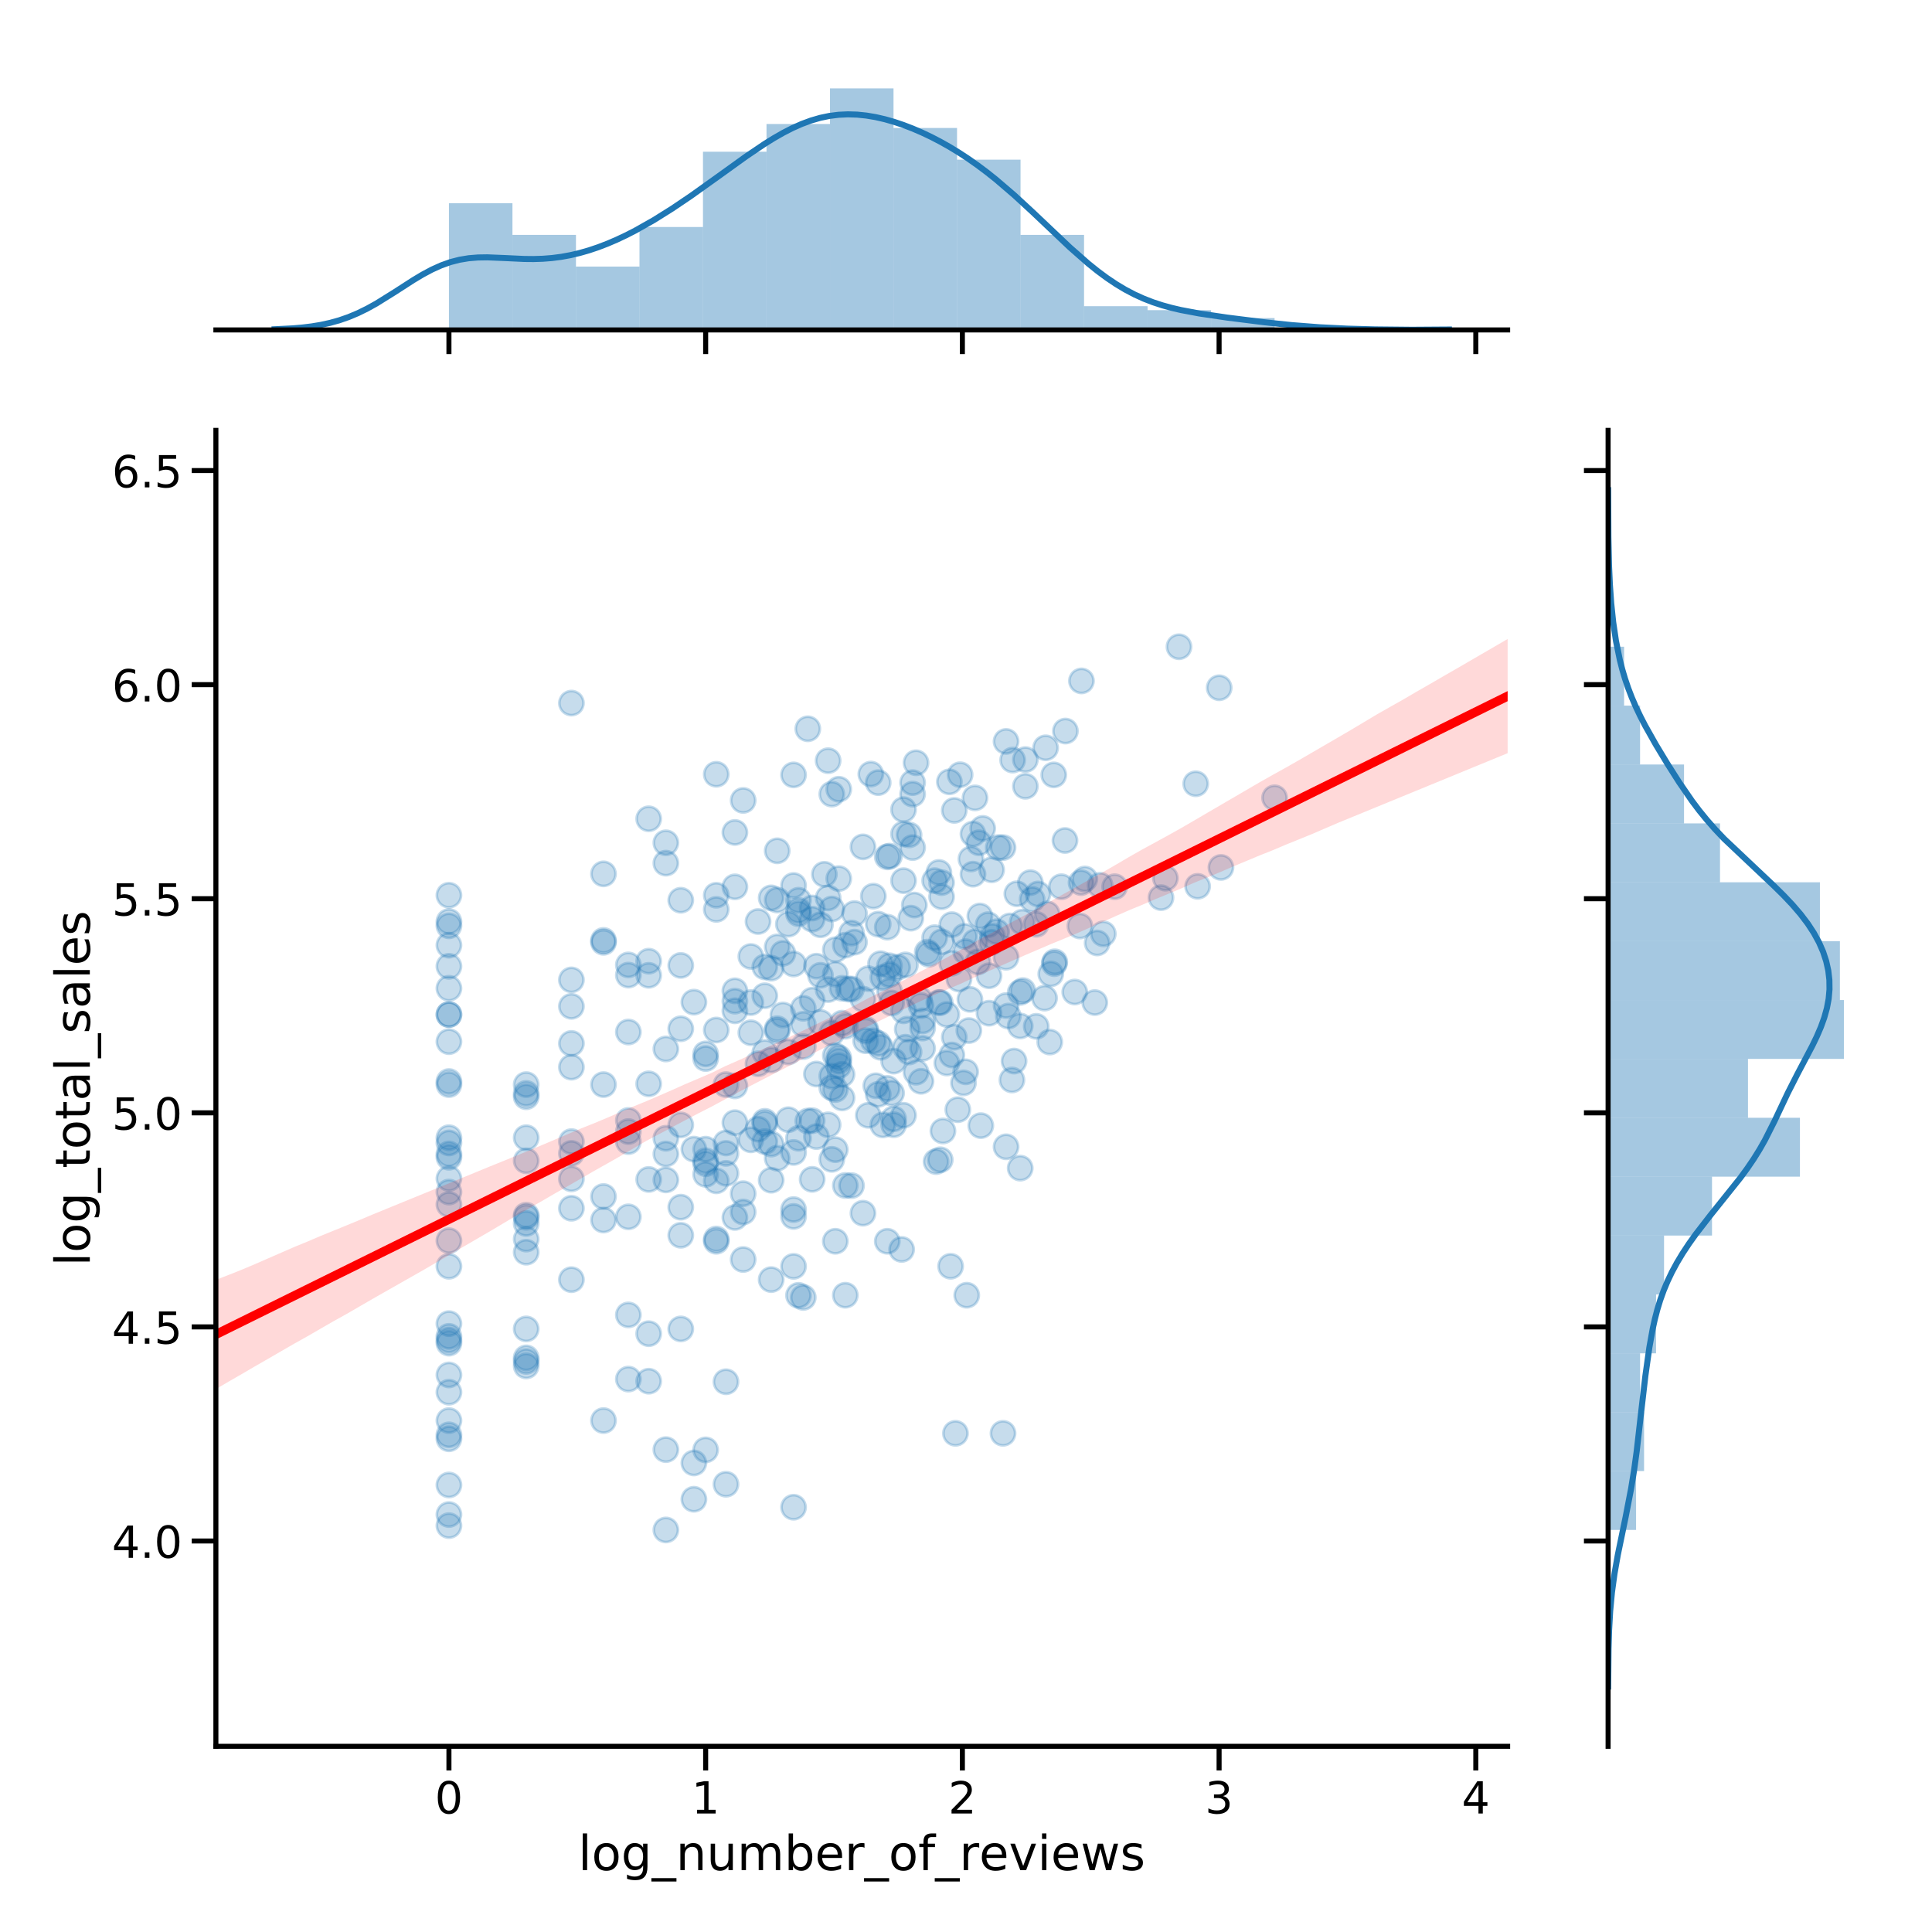 <?xml version="1.0" encoding="utf-8" standalone="no"?>
<!DOCTYPE svg PUBLIC "-//W3C//DTD SVG 1.1//EN"
  "http://www.w3.org/Graphics/SVG/1.1/DTD/svg11.dtd">
<!-- Created with matplotlib (https://matplotlib.org/) -->
<svg height="720pt" version="1.1" viewBox="0 0 720 720" width="720pt" xmlns="http://www.w3.org/2000/svg" xmlns:xlink="http://www.w3.org/1999/xlink">
 <defs>
  <style type="text/css">
*{stroke-linecap:butt;stroke-linejoin:round;}
  </style>
 </defs>
 <g id="figure_1">
  <g id="patch_1">
   <path d="M 0 720 
L 720 720 
L 720 0 
L 0 0 
z
" style="fill:none;"/>
  </g>
  <g id="axes_1">
   <g id="patch_2">
    <path d="M 80.456 650.794 
L 561.851 650.794 
L 561.851 160.399 
L 80.456 160.399 
z
" style="fill:none;"/>
   </g>
   <g id="PathCollection_1">
    <defs>
     <path d="M 0 4.5 
C 1.193 4.5 2.338 4.026 3.182 3.182 
C 4.026 2.338 4.5 1.193 4.5 0 
C 4.5 -1.193 4.026 -2.338 3.182 -3.182 
C 2.338 -4.026 1.193 -4.5 0 -4.5 
C -1.193 -4.5 -2.338 -4.026 -3.182 -3.182 
C -4.026 -2.338 -4.5 -1.193 -4.5 0 
C -4.5 1.193 -4.026 2.338 -3.182 3.182 
C -2.338 4.026 -1.193 4.5 0 4.5 
z
" id="mb993cf5962" style="stroke:#1f77b4;stroke-opacity:0.25;"/>
    </defs>
    <g clip-path="url(#p409bbc183f)">
     <use style="fill:#1f77b4;fill-opacity:0.25;stroke:#1f77b4;stroke-opacity:0.25;" x="289.646" xlink:href="#mb993cf5962" y="317.074"/>
     <use style="fill:#1f77b4;fill-opacity:0.25;stroke:#1f77b4;stroke-opacity:0.25;" x="270.553" xlink:href="#mb993cf5962" y="514.937"/>
     <use style="fill:#1f77b4;fill-opacity:0.25;stroke:#1f77b4;stroke-opacity:0.25;" x="295.737" xlink:href="#mb993cf5962" y="359.257"/>
     <use style="fill:#1f77b4;fill-opacity:0.25;stroke:#1f77b4;stroke-opacity:0.25;" x="287.4" xlink:href="#mb993cf5962" y="395.02"/>
     <use style="fill:#1f77b4;fill-opacity:0.25;stroke:#1f77b4;stroke-opacity:0.25;" x="262.977" xlink:href="#mb993cf5962" y="437.642"/>
     <use style="fill:#1f77b4;fill-opacity:0.25;stroke:#1f77b4;stroke-opacity:0.25;" x="330.671" xlink:href="#mb993cf5962" y="319.323"/>
     <use style="fill:#1f77b4;fill-opacity:0.25;stroke:#1f77b4;stroke-opacity:0.25;" x="321.603" xlink:href="#mb993cf5962" y="452.123"/>
     <use style="fill:#1f77b4;fill-opacity:0.25;stroke:#1f77b4;stroke-opacity:0.25;" x="304.246" xlink:href="#mb993cf5962" y="400.262"/>
     <use style="fill:#1f77b4;fill-opacity:0.25;stroke:#1f77b4;stroke-opacity:0.25;" x="253.706" xlink:href="#mb993cf5962" y="460.357"/>
     <use style="fill:#1f77b4;fill-opacity:0.25;stroke:#1f77b4;stroke-opacity:0.25;" x="330.671" xlink:href="#mb993cf5962" y="462.585"/>
     <use style="fill:#1f77b4;fill-opacity:0.25;stroke:#1f77b4;stroke-opacity:0.25;" x="311.306" xlink:href="#mb993cf5962" y="462.585"/>
     <use style="fill:#1f77b4;fill-opacity:0.25;stroke:#1f77b4;stroke-opacity:0.25;" x="266.937" xlink:href="#mb993cf5962" y="462.585"/>
     <use style="fill:#1f77b4;fill-opacity:0.25;stroke:#1f77b4;stroke-opacity:0.25;" x="253.706" xlink:href="#mb993cf5962" y="335.491"/>
     <use style="fill:#1f77b4;fill-opacity:0.25;stroke:#1f77b4;stroke-opacity:0.25;" x="297.584" xlink:href="#mb993cf5962" y="335.491"/>
     <use style="fill:#1f77b4;fill-opacity:0.25;stroke:#1f77b4;stroke-opacity:0.25;" x="297.584" xlink:href="#mb993cf5962" y="339.28"/>
     <use style="fill:#1f77b4;fill-opacity:0.25;stroke:#1f77b4;stroke-opacity:0.25;" x="307.216" xlink:href="#mb993cf5962" y="325.822"/>
     <use style="fill:#1f77b4;fill-opacity:0.25;stroke:#1f77b4;stroke-opacity:0.25;" x="212.953" xlink:href="#mb993cf5962" y="476.895"/>
     <use style="fill:#1f77b4;fill-opacity:0.25;stroke:#1f77b4;stroke-opacity:0.25;" x="273.878" xlink:href="#mb993cf5962" y="369.244"/>
     <use style="fill:#1f77b4;fill-opacity:0.25;stroke:#1f77b4;stroke-opacity:0.25;" x="446.327" xlink:href="#mb993cf5962" y="330.316"/>
     <use style="fill:#1f77b4;fill-opacity:0.25;stroke:#1f77b4;stroke-opacity:0.25;" x="285.025" xlink:href="#mb993cf5962" y="360.336"/>
     <use style="fill:#1f77b4;fill-opacity:0.25;stroke:#1f77b4;stroke-opacity:0.25;" x="328.153" xlink:href="#mb993cf5962" y="359.148"/>
     <use style="fill:#1f77b4;fill-opacity:0.25;stroke:#1f77b4;stroke-opacity:0.25;" x="273.878" xlink:href="#mb993cf5962" y="418.386"/>
     <use style="fill:#1f77b4;fill-opacity:0.25;stroke:#1f77b4;stroke-opacity:0.25;" x="196.106" xlink:href="#mb993cf5962" y="423.99"/>
     <use style="fill:#1f77b4;fill-opacity:0.25;stroke:#1f77b4;stroke-opacity:0.25;" x="167.306" xlink:href="#mb993cf5962" y="423.99"/>
     <use style="fill:#1f77b4;fill-opacity:0.25;stroke:#1f77b4;stroke-opacity:0.25;" x="167.306" xlink:href="#mb993cf5962" y="512.396"/>
     <use style="fill:#1f77b4;fill-opacity:0.25;stroke:#1f77b4;stroke-opacity:0.25;" x="439.381" xlink:href="#mb993cf5962" y="241.023"/>
     <use style="fill:#1f77b4;fill-opacity:0.25;stroke:#1f77b4;stroke-opacity:0.25;" x="359.877" xlink:href="#mb993cf5962" y="399.432"/>
     <use style="fill:#1f77b4;fill-opacity:0.25;stroke:#1f77b4;stroke-opacity:0.25;" x="357.383" xlink:href="#mb993cf5962" y="364.862"/>
     <use style="fill:#1f77b4;fill-opacity:0.25;stroke:#1f77b4;stroke-opacity:0.25;" x="325.471" xlink:href="#mb993cf5962" y="333.97"/>
     <use style="fill:#1f77b4;fill-opacity:0.25;stroke:#1f77b4;stroke-opacity:0.25;" x="248.158" xlink:href="#mb993cf5962" y="390.913"/>
     <use style="fill:#1f77b4;fill-opacity:0.25;stroke:#1f77b4;stroke-opacity:0.25;" x="212.953" xlink:href="#mb993cf5962" y="388.855"/>
     <use style="fill:#1f77b4;fill-opacity:0.25;stroke:#1f77b4;stroke-opacity:0.25;" x="327.278" xlink:href="#mb993cf5962" y="388.855"/>
     <use style="fill:#1f77b4;fill-opacity:0.25;stroke:#1f77b4;stroke-opacity:0.25;" x="282.506" xlink:href="#mb993cf5962" y="420.803"/>
     <use style="fill:#1f77b4;fill-opacity:0.25;stroke:#1f77b4;stroke-opacity:0.25;" x="324.537" xlink:href="#mb993cf5962" y="288.481"/>
     <use style="fill:#1f77b4;fill-opacity:0.25;stroke:#1f77b4;stroke-opacity:0.25;" x="224.906" xlink:href="#mb993cf5962" y="404.202"/>
     <use style="fill:#1f77b4;fill-opacity:0.25;stroke:#1f77b4;stroke-opacity:0.25;" x="167.306" xlink:href="#mb993cf5962" y="404.202"/>
     <use style="fill:#1f77b4;fill-opacity:0.25;stroke:#1f77b4;stroke-opacity:0.25;" x="270.553" xlink:href="#mb993cf5962" y="404.202"/>
     <use style="fill:#1f77b4;fill-opacity:0.25;stroke:#1f77b4;stroke-opacity:0.25;" x="196.106" xlink:href="#mb993cf5962" y="404.202"/>
     <use style="fill:#1f77b4;fill-opacity:0.25;stroke:#1f77b4;stroke-opacity:0.25;" x="377.39" xlink:href="#mb993cf5962" y="283.256"/>
     <use style="fill:#1f77b4;fill-opacity:0.25;stroke:#1f77b4;stroke-opacity:0.25;" x="212.953" xlink:href="#mb993cf5962" y="439.326"/>
     <use style="fill:#1f77b4;fill-opacity:0.25;stroke:#1f77b4;stroke-opacity:0.25;" x="350.907" xlink:href="#mb993cf5962" y="351.001"/>
     <use style="fill:#1f77b4;fill-opacity:0.25;stroke:#1f77b4;stroke-opacity:0.25;" x="363.357" xlink:href="#mb993cf5962" y="351.001"/>
     <use style="fill:#1f77b4;fill-opacity:0.25;stroke:#1f77b4;stroke-opacity:0.25;" x="350.403" xlink:href="#mb993cf5962" y="373.628"/>
     <use style="fill:#1f77b4;fill-opacity:0.25;stroke:#1f77b4;stroke-opacity:0.25;" x="408.003" xlink:href="#mb993cf5962" y="373.628"/>
     <use style="fill:#1f77b4;fill-opacity:0.25;stroke:#1f77b4;stroke-opacity:0.25;" x="279.824" xlink:href="#mb993cf5962" y="373.628"/>
     <use style="fill:#1f77b4;fill-opacity:0.25;stroke:#1f77b4;stroke-opacity:0.25;" x="349.893" xlink:href="#mb993cf5962" y="373.628"/>
     <use style="fill:#1f77b4;fill-opacity:0.25;stroke:#1f77b4;stroke-opacity:0.25;" x="403.03" xlink:href="#mb993cf5962" y="253.753"/>
     <use style="fill:#1f77b4;fill-opacity:0.25;stroke:#1f77b4;stroke-opacity:0.25;" x="336.726" xlink:href="#mb993cf5962" y="328.2"/>
     <use style="fill:#1f77b4;fill-opacity:0.25;stroke:#1f77b4;stroke-opacity:0.25;" x="348.325" xlink:href="#mb993cf5962" y="328.2"/>
     <use style="fill:#1f77b4;fill-opacity:0.25;stroke:#1f77b4;stroke-opacity:0.25;" x="372.031" xlink:href="#mb993cf5962" y="315.873"/>
     <use style="fill:#1f77b4;fill-opacity:0.25;stroke:#1f77b4;stroke-opacity:0.25;" x="340.106" xlink:href="#mb993cf5962" y="315.873"/>
     <use style="fill:#1f77b4;fill-opacity:0.25;stroke:#1f77b4;stroke-opacity:0.25;" x="373.799" xlink:href="#mb993cf5962" y="315.873"/>
     <use style="fill:#1f77b4;fill-opacity:0.25;stroke:#1f77b4;stroke-opacity:0.25;" x="386.183" xlink:href="#mb993cf5962" y="344.466"/>
     <use style="fill:#1f77b4;fill-opacity:0.25;stroke:#1f77b4;stroke-opacity:0.25;" x="345.572" xlink:href="#mb993cf5962" y="354.824"/>
     <use style="fill:#1f77b4;fill-opacity:0.25;stroke:#1f77b4;stroke-opacity:0.25;" x="234.178" xlink:href="#mb993cf5962" y="490.026"/>
     <use style="fill:#1f77b4;fill-opacity:0.25;stroke:#1f77b4;stroke-opacity:0.25;" x="241.753" xlink:href="#mb993cf5962" y="439.548"/>
     <use style="fill:#1f77b4;fill-opacity:0.25;stroke:#1f77b4;stroke-opacity:0.25;" x="295.737" xlink:href="#mb993cf5962" y="429.485"/>
     <use style="fill:#1f77b4;fill-opacity:0.25;stroke:#1f77b4;stroke-opacity:0.25;" x="361.846" xlink:href="#mb993cf5962" y="320.116"/>
     <use style="fill:#1f77b4;fill-opacity:0.25;stroke:#1f77b4;stroke-opacity:0.25;" x="386.82" xlink:href="#mb993cf5962" y="333.171"/>
     <use style="fill:#1f77b4;fill-opacity:0.25;stroke:#1f77b4;stroke-opacity:0.25;" x="253.706" xlink:href="#mb993cf5962" y="383.393"/>
     <use style="fill:#1f77b4;fill-opacity:0.25;stroke:#1f77b4;stroke-opacity:0.25;" x="332.27" xlink:href="#mb993cf5962" y="407.357"/>
     <use style="fill:#1f77b4;fill-opacity:0.25;stroke:#1f77b4;stroke-opacity:0.25;" x="304.246" xlink:href="#mb993cf5962" y="360.071"/>
     <use style="fill:#1f77b4;fill-opacity:0.25;stroke:#1f77b4;stroke-opacity:0.25;" x="273.878" xlink:href="#mb993cf5962" y="404.682"/>
     <use style="fill:#1f77b4;fill-opacity:0.25;stroke:#1f77b4;stroke-opacity:0.25;" x="325.471" xlink:href="#mb993cf5962" y="387.899"/>
     <use style="fill:#1f77b4;fill-opacity:0.25;stroke:#1f77b4;stroke-opacity:0.25;" x="248.158" xlink:href="#mb993cf5962" y="439.715"/>
     <use style="fill:#1f77b4;fill-opacity:0.25;stroke:#1f77b4;stroke-opacity:0.25;" x="196.106" xlink:href="#mb993cf5962" y="509.054"/>
     <use style="fill:#1f77b4;fill-opacity:0.25;stroke:#1f77b4;stroke-opacity:0.25;" x="311.306" xlink:href="#mb993cf5962" y="393.368"/>
     <use style="fill:#1f77b4;fill-opacity:0.25;stroke:#1f77b4;stroke-opacity:0.25;" x="327.278" xlink:href="#mb993cf5962" y="407.824"/>
     <use style="fill:#1f77b4;fill-opacity:0.25;stroke:#1f77b4;stroke-opacity:0.25;" x="352.862" xlink:href="#mb993cf5962" y="378.076"/>
     <use style="fill:#1f77b4;fill-opacity:0.25;stroke:#1f77b4;stroke-opacity:0.25;" x="167.306" xlink:href="#mb993cf5962" y="378.076"/>
     <use style="fill:#1f77b4;fill-opacity:0.25;stroke:#1f77b4;stroke-opacity:0.25;" x="352.862" xlink:href="#mb993cf5962" y="396.149"/>
     <use style="fill:#1f77b4;fill-opacity:0.25;stroke:#1f77b4;stroke-opacity:0.25;" x="391.597" xlink:href="#mb993cf5962" y="362.953"/>
     <use style="fill:#1f77b4;fill-opacity:0.25;stroke:#1f77b4;stroke-opacity:0.25;" x="349.893" xlink:href="#mb993cf5962" y="325.129"/>
     <use style="fill:#1f77b4;fill-opacity:0.25;stroke:#1f77b4;stroke-opacity:0.25;" x="285.025" xlink:href="#mb993cf5962" y="425.433"/>
     <use style="fill:#1f77b4;fill-opacity:0.25;stroke:#1f77b4;stroke-opacity:0.25;" x="333.046" xlink:href="#mb993cf5962" y="416.958"/>
     <use style="fill:#1f77b4;fill-opacity:0.25;stroke:#1f77b4;stroke-opacity:0.25;" x="285.025" xlink:href="#mb993cf5962" y="417.886"/>
     <use style="fill:#1f77b4;fill-opacity:0.25;stroke:#1f77b4;stroke-opacity:0.25;" x="311.306" xlink:href="#mb993cf5962" y="428.454"/>
     <use style="fill:#1f77b4;fill-opacity:0.25;stroke:#1f77b4;stroke-opacity:0.25;" x="371.424" xlink:href="#mb993cf5962" y="347.23"/>
     <use style="fill:#1f77b4;fill-opacity:0.25;stroke:#1f77b4;stroke-opacity:0.25;" x="248.158" xlink:href="#mb993cf5962" y="570.171"/>
     <use style="fill:#1f77b4;fill-opacity:0.25;stroke:#1f77b4;stroke-opacity:0.25;" x="279.824" xlink:href="#mb993cf5962" y="384.886"/>
     <use style="fill:#1f77b4;fill-opacity:0.25;stroke:#1f77b4;stroke-opacity:0.25;" x="196.106" xlink:href="#mb993cf5962" y="408.724"/>
     <use style="fill:#1f77b4;fill-opacity:0.25;stroke:#1f77b4;stroke-opacity:0.25;" x="282.506" xlink:href="#mb993cf5962" y="396.442"/>
     <use style="fill:#1f77b4;fill-opacity:0.25;stroke:#1f77b4;stroke-opacity:0.25;" x="309.987" xlink:href="#mb993cf5962" y="405.36"/>
     <use style="fill:#1f77b4;fill-opacity:0.25;stroke:#1f77b4;stroke-opacity:0.25;" x="432.678" xlink:href="#mb993cf5962" y="334.522"/>
     <use style="fill:#1f77b4;fill-opacity:0.25;stroke:#1f77b4;stroke-opacity:0.25;" x="359.062" xlink:href="#mb993cf5962" y="403.562"/>
     <use style="fill:#1f77b4;fill-opacity:0.25;stroke:#1f77b4;stroke-opacity:0.25;" x="285.025" xlink:href="#mb993cf5962" y="418.738"/>
     <use style="fill:#1f77b4;fill-opacity:0.25;stroke:#1f77b4;stroke-opacity:0.25;" x="224.906" xlink:href="#mb993cf5962" y="351.172"/>
     <use style="fill:#1f77b4;fill-opacity:0.25;stroke:#1f77b4;stroke-opacity:0.25;" x="369.55" xlink:href="#mb993cf5962" y="351.172"/>
     <use style="fill:#1f77b4;fill-opacity:0.25;stroke:#1f77b4;stroke-opacity:0.25;" x="167.306" xlink:href="#mb993cf5962" y="564.42"/>
     <use style="fill:#1f77b4;fill-opacity:0.25;stroke:#1f77b4;stroke-opacity:0.25;" x="343.829" xlink:href="#mb993cf5962" y="380.445"/>
     <use style="fill:#1f77b4;fill-opacity:0.25;stroke:#1f77b4;stroke-opacity:0.25;" x="342.624" xlink:href="#mb993cf5962" y="372.351"/>
     <use style="fill:#1f77b4;fill-opacity:0.25;stroke:#1f77b4;stroke-opacity:0.25;" x="321.603" xlink:href="#mb993cf5962" y="372.351"/>
     <use style="fill:#1f77b4;fill-opacity:0.25;stroke:#1f77b4;stroke-opacity:0.25;" x="340.75" xlink:href="#mb993cf5962" y="337.289"/>
     <use style="fill:#1f77b4;fill-opacity:0.25;stroke:#1f77b4;stroke-opacity:0.25;" x="336.726" xlink:href="#mb993cf5962" y="415.634"/>
     <use style="fill:#1f77b4;fill-opacity:0.25;stroke:#1f77b4;stroke-opacity:0.25;" x="389.277" xlink:href="#mb993cf5962" y="371.962"/>
     <use style="fill:#1f77b4;fill-opacity:0.25;stroke:#1f77b4;stroke-opacity:0.25;" x="395.54" xlink:href="#mb993cf5962" y="330.453"/>
     <use style="fill:#1f77b4;fill-opacity:0.25;stroke:#1f77b4;stroke-opacity:0.25;" x="415.409" xlink:href="#mb993cf5962" y="330.453"/>
     <use style="fill:#1f77b4;fill-opacity:0.25;stroke:#1f77b4;stroke-opacity:0.25;" x="322.604" xlink:href="#mb993cf5962" y="383.486"/>
     <use style="fill:#1f77b4;fill-opacity:0.25;stroke:#1f77b4;stroke-opacity:0.25;" x="212.953" xlink:href="#mb993cf5962" y="450.28"/>
     <use style="fill:#1f77b4;fill-opacity:0.25;stroke:#1f77b4;stroke-opacity:0.25;" x="299.353" xlink:href="#mb993cf5962" y="381.719"/>
     <use style="fill:#1f77b4;fill-opacity:0.25;stroke:#1f77b4;stroke-opacity:0.25;" x="273.878" xlink:href="#mb993cf5962" y="376.697"/>
     <use style="fill:#1f77b4;fill-opacity:0.25;stroke:#1f77b4;stroke-opacity:0.25;" x="336.726" xlink:href="#mb993cf5962" y="376.697"/>
     <use style="fill:#1f77b4;fill-opacity:0.25;stroke:#1f77b4;stroke-opacity:0.25;" x="377.916" xlink:href="#mb993cf5962" y="395.433"/>
     <use style="fill:#1f77b4;fill-opacity:0.25;stroke:#1f77b4;stroke-opacity:0.25;" x="313.825" xlink:href="#mb993cf5962" y="381.318"/>
     <use style="fill:#1f77b4;fill-opacity:0.25;stroke:#1f77b4;stroke-opacity:0.25;" x="359.471" xlink:href="#mb993cf5962" y="348.94"/>
     <use style="fill:#1f77b4;fill-opacity:0.25;stroke:#1f77b4;stroke-opacity:0.25;" x="369.868" xlink:href="#mb993cf5962" y="348.94"/>
     <use style="fill:#1f77b4;fill-opacity:0.25;stroke:#1f77b4;stroke-opacity:0.25;" x="289.646" xlink:href="#mb993cf5962" y="335.418"/>
     <use style="fill:#1f77b4;fill-opacity:0.25;stroke:#1f77b4;stroke-opacity:0.25;" x="273.878" xlink:href="#mb993cf5962" y="310.23"/>
     <use style="fill:#1f77b4;fill-opacity:0.25;stroke:#1f77b4;stroke-opacity:0.25;" x="167.306" xlink:href="#mb993cf5962" y="568.559"/>
     <use style="fill:#1f77b4;fill-opacity:0.25;stroke:#1f77b4;stroke-opacity:0.25;" x="380.94" xlink:href="#mb993cf5962" y="343.67"/>
     <use style="fill:#1f77b4;fill-opacity:0.25;stroke:#1f77b4;stroke-opacity:0.25;" x="326.384" xlink:href="#mb993cf5962" y="404.639"/>
     <use style="fill:#1f77b4;fill-opacity:0.25;stroke:#1f77b4;stroke-opacity:0.25;" x="343.829" xlink:href="#mb993cf5962" y="390.689"/>
     <use style="fill:#1f77b4;fill-opacity:0.25;stroke:#1f77b4;stroke-opacity:0.25;" x="273.878" xlink:href="#mb993cf5962" y="453.701"/>
     <use style="fill:#1f77b4;fill-opacity:0.25;stroke:#1f77b4;stroke-opacity:0.25;" x="397.051" xlink:href="#mb993cf5962" y="272.442"/>
     <use style="fill:#1f77b4;fill-opacity:0.25;stroke:#1f77b4;stroke-opacity:0.25;" x="302.678" xlink:href="#mb993cf5962" y="439.512"/>
     <use style="fill:#1f77b4;fill-opacity:0.25;stroke:#1f77b4;stroke-opacity:0.25;" x="309.987" xlink:href="#mb993cf5962" y="401.019"/>
     <use style="fill:#1f77b4;fill-opacity:0.25;stroke:#1f77b4;stroke-opacity:0.25;" x="343.231" xlink:href="#mb993cf5962" y="374.749"/>
     <use style="fill:#1f77b4;fill-opacity:0.25;stroke:#1f77b4;stroke-opacity:0.25;" x="374.938" xlink:href="#mb993cf5962" y="374.749"/>
     <use style="fill:#1f77b4;fill-opacity:0.25;stroke:#1f77b4;stroke-opacity:0.25;" x="355.633" xlink:href="#mb993cf5962" y="386.532"/>
     <use style="fill:#1f77b4;fill-opacity:0.25;stroke:#1f77b4;stroke-opacity:0.25;" x="291.777" xlink:href="#mb993cf5962" y="378.255"/>
     <use style="fill:#1f77b4;fill-opacity:0.25;stroke:#1f77b4;stroke-opacity:0.25;" x="378.949" xlink:href="#mb993cf5962" y="333.081"/>
     <use style="fill:#1f77b4;fill-opacity:0.25;stroke:#1f77b4;stroke-opacity:0.25;" x="455.02" xlink:href="#mb993cf5962" y="323.264"/>
     <use style="fill:#1f77b4;fill-opacity:0.25;stroke:#1f77b4;stroke-opacity:0.25;" x="258.6" xlink:href="#mb993cf5962" y="558.727"/>
     <use style="fill:#1f77b4;fill-opacity:0.25;stroke:#1f77b4;stroke-opacity:0.25;" x="354.271" xlink:href="#mb993cf5962" y="471.907"/>
     <use style="fill:#1f77b4;fill-opacity:0.25;stroke:#1f77b4;stroke-opacity:0.25;" x="167.306" xlink:href="#mb993cf5962" y="471.907"/>
     <use style="fill:#1f77b4;fill-opacity:0.25;stroke:#1f77b4;stroke-opacity:0.25;" x="295.737" xlink:href="#mb993cf5962" y="561.696"/>
     <use style="fill:#1f77b4;fill-opacity:0.25;stroke:#1f77b4;stroke-opacity:0.25;" x="167.306" xlink:href="#mb993cf5962" y="352.243"/>
     <use style="fill:#1f77b4;fill-opacity:0.25;stroke:#1f77b4;stroke-opacity:0.25;" x="409.982" xlink:href="#mb993cf5962" y="329.891"/>
     <use style="fill:#1f77b4;fill-opacity:0.25;stroke:#1f77b4;stroke-opacity:0.25;" x="380.204" xlink:href="#mb993cf5962" y="382.358"/>
     <use style="fill:#1f77b4;fill-opacity:0.25;stroke:#1f77b4;stroke-opacity:0.25;" x="377.125" xlink:href="#mb993cf5962" y="402.471"/>
     <use style="fill:#1f77b4;fill-opacity:0.25;stroke:#1f77b4;stroke-opacity:0.25;" x="299.353" xlink:href="#mb993cf5962" y="375.761"/>
     <use style="fill:#1f77b4;fill-opacity:0.25;stroke:#1f77b4;stroke-opacity:0.25;" x="234.178" xlink:href="#mb993cf5962" y="363.395"/>
     <use style="fill:#1f77b4;fill-opacity:0.25;stroke:#1f77b4;stroke-opacity:0.25;" x="392.71" xlink:href="#mb993cf5962" y="288.782"/>
     <use style="fill:#1f77b4;fill-opacity:0.25;stroke:#1f77b4;stroke-opacity:0.25;" x="295.737" xlink:href="#mb993cf5962" y="288.782"/>
     <use style="fill:#1f77b4;fill-opacity:0.25;stroke:#1f77b4;stroke-opacity:0.25;" x="331.478" xlink:href="#mb993cf5962" y="319.066"/>
     <use style="fill:#1f77b4;fill-opacity:0.25;stroke:#1f77b4;stroke-opacity:0.25;" x="374.938" xlink:href="#mb993cf5962" y="276.308"/>
     <use style="fill:#1f77b4;fill-opacity:0.25;stroke:#1f77b4;stroke-opacity:0.25;" x="299.353" xlink:href="#mb993cf5962" y="390.028"/>
     <use style="fill:#1f77b4;fill-opacity:0.25;stroke:#1f77b4;stroke-opacity:0.25;" x="196.106" xlink:href="#mb993cf5962" y="506.044"/>
     <use style="fill:#1f77b4;fill-opacity:0.25;stroke:#1f77b4;stroke-opacity:0.25;" x="364.456" xlink:href="#mb993cf5962" y="358.483"/>
     <use style="fill:#1f77b4;fill-opacity:0.25;stroke:#1f77b4;stroke-opacity:0.25;" x="354.73" xlink:href="#mb993cf5962" y="393.157"/>
     <use style="fill:#1f77b4;fill-opacity:0.25;stroke:#1f77b4;stroke-opacity:0.25;" x="262.977" xlink:href="#mb993cf5962" y="392.754"/>
     <use style="fill:#1f77b4;fill-opacity:0.25;stroke:#1f77b4;stroke-opacity:0.25;" x="295.737" xlink:href="#mb993cf5962" y="471.934"/>
     <use style="fill:#1f77b4;fill-opacity:0.25;stroke:#1f77b4;stroke-opacity:0.25;" x="382.137" xlink:href="#mb993cf5962" y="283.073"/>
     <use style="fill:#1f77b4;fill-opacity:0.25;stroke:#1f77b4;stroke-opacity:0.25;" x="329.009" xlink:href="#mb993cf5962" y="364.268"/>
     <use style="fill:#1f77b4;fill-opacity:0.25;stroke:#1f77b4;stroke-opacity:0.25;" x="383.984" xlink:href="#mb993cf5962" y="328.925"/>
     <use style="fill:#1f77b4;fill-opacity:0.25;stroke:#1f77b4;stroke-opacity:0.25;" x="402.887" xlink:href="#mb993cf5962" y="328.925"/>
     <use style="fill:#1f77b4;fill-opacity:0.25;stroke:#1f77b4;stroke-opacity:0.25;" x="350.907" xlink:href="#mb993cf5962" y="328.925"/>
     <use style="fill:#1f77b4;fill-opacity:0.25;stroke:#1f77b4;stroke-opacity:0.25;" x="295.737" xlink:href="#mb993cf5962" y="329.992"/>
     <use style="fill:#1f77b4;fill-opacity:0.25;stroke:#1f77b4;stroke-opacity:0.25;" x="212.953" xlink:href="#mb993cf5962" y="375.042"/>
     <use style="fill:#1f77b4;fill-opacity:0.25;stroke:#1f77b4;stroke-opacity:0.25;" x="167.306" xlink:href="#mb993cf5962" y="444.243"/>
     <use style="fill:#1f77b4;fill-opacity:0.25;stroke:#1f77b4;stroke-opacity:0.25;" x="336.015" xlink:href="#mb993cf5962" y="465.628"/>
     <use style="fill:#1f77b4;fill-opacity:0.25;stroke:#1f77b4;stroke-opacity:0.25;" x="400.529" xlink:href="#mb993cf5962" y="369.701"/>
     <use style="fill:#1f77b4;fill-opacity:0.25;stroke:#1f77b4;stroke-opacity:0.25;" x="167.306" xlink:href="#mb993cf5962" y="498.019"/>
     <use style="fill:#1f77b4;fill-opacity:0.25;stroke:#1f77b4;stroke-opacity:0.25;" x="334.557" xlink:href="#mb993cf5962" y="360.469"/>
     <use style="fill:#1f77b4;fill-opacity:0.25;stroke:#1f77b4;stroke-opacity:0.25;" x="366.224" xlink:href="#mb993cf5962" y="308.717"/>
     <use style="fill:#1f77b4;fill-opacity:0.25;stroke:#1f77b4;stroke-opacity:0.25;" x="363.357" xlink:href="#mb993cf5962" y="297.352"/>
     <use style="fill:#1f77b4;fill-opacity:0.25;stroke:#1f77b4;stroke-opacity:0.25;" x="338.786" xlink:href="#mb993cf5962" y="311.146"/>
     <use style="fill:#1f77b4;fill-opacity:0.25;stroke:#1f77b4;stroke-opacity:0.25;" x="287.4" xlink:href="#mb993cf5962" y="360.804"/>
     <use style="fill:#1f77b4;fill-opacity:0.25;stroke:#1f77b4;stroke-opacity:0.25;" x="389.673" xlink:href="#mb993cf5962" y="278.684"/>
     <use style="fill:#1f77b4;fill-opacity:0.25;stroke:#1f77b4;stroke-opacity:0.25;" x="365.172" xlink:href="#mb993cf5962" y="341.355"/>
     <use style="fill:#1f77b4;fill-opacity:0.25;stroke:#1f77b4;stroke-opacity:0.25;" x="337.424" xlink:href="#mb993cf5962" y="359.596"/>
     <use style="fill:#1f77b4;fill-opacity:0.25;stroke:#1f77b4;stroke-opacity:0.25;" x="234.178" xlink:href="#mb993cf5962" y="359.596"/>
     <use style="fill:#1f77b4;fill-opacity:0.25;stroke:#1f77b4;stroke-opacity:0.25;" x="361.07" xlink:href="#mb993cf5962" y="384.062"/>
     <use style="fill:#1f77b4;fill-opacity:0.25;stroke:#1f77b4;stroke-opacity:0.25;" x="266.937" xlink:href="#mb993cf5962" y="461.751"/>
     <use style="fill:#1f77b4;fill-opacity:0.25;stroke:#1f77b4;stroke-opacity:0.25;" x="341.384" xlink:href="#mb993cf5962" y="399.586"/>
     <use style="fill:#1f77b4;fill-opacity:0.25;stroke:#1f77b4;stroke-opacity:0.25;" x="167.306" xlink:href="#mb993cf5962" y="431.274"/>
     <use style="fill:#1f77b4;fill-opacity:0.25;stroke:#1f77b4;stroke-opacity:0.25;" x="338.111" xlink:href="#mb993cf5962" y="383.55"/>
     <use style="fill:#1f77b4;fill-opacity:0.25;stroke:#1f77b4;stroke-opacity:0.25;" x="291.777" xlink:href="#mb993cf5962" y="355.272"/>
     <use style="fill:#1f77b4;fill-opacity:0.25;stroke:#1f77b4;stroke-opacity:0.25;" x="404.295" xlink:href="#mb993cf5962" y="327.574"/>
     <use style="fill:#1f77b4;fill-opacity:0.25;stroke:#1f77b4;stroke-opacity:0.25;" x="356.952" xlink:href="#mb993cf5962" y="413.547"/>
     <use style="fill:#1f77b4;fill-opacity:0.25;stroke:#1f77b4;stroke-opacity:0.25;" x="339.451" xlink:href="#mb993cf5962" y="342.166"/>
     <use style="fill:#1f77b4;fill-opacity:0.25;stroke:#1f77b4;stroke-opacity:0.25;" x="375.771" xlink:href="#mb993cf5962" y="378.664"/>
     <use style="fill:#1f77b4;fill-opacity:0.25;stroke:#1f77b4;stroke-opacity:0.25;" x="248.158" xlink:href="#mb993cf5962" y="540.232"/>
     <use style="fill:#1f77b4;fill-opacity:0.25;stroke:#1f77b4;stroke-opacity:0.25;" x="341.384" xlink:href="#mb993cf5962" y="284.262"/>
     <use style="fill:#1f77b4;fill-opacity:0.25;stroke:#1f77b4;stroke-opacity:0.25;" x="322.604" xlink:href="#mb993cf5962" y="387.844"/>
     <use style="fill:#1f77b4;fill-opacity:0.25;stroke:#1f77b4;stroke-opacity:0.25;" x="295.737" xlink:href="#mb993cf5962" y="450.775"/>
     <use style="fill:#1f77b4;fill-opacity:0.25;stroke:#1f77b4;stroke-opacity:0.25;" x="393.074" xlink:href="#mb993cf5962" y="358.443"/>
     <use style="fill:#1f77b4;fill-opacity:0.25;stroke:#1f77b4;stroke-opacity:0.25;" x="368.58" xlink:href="#mb993cf5962" y="377.59"/>
     <use style="fill:#1f77b4;fill-opacity:0.25;stroke:#1f77b4;stroke-opacity:0.25;" x="241.753" xlink:href="#mb993cf5962" y="358.208"/>
     <use style="fill:#1f77b4;fill-opacity:0.25;stroke:#1f77b4;stroke-opacity:0.25;" x="309.987" xlink:href="#mb993cf5962" y="338.756"/>
     <use style="fill:#1f77b4;fill-opacity:0.25;stroke:#1f77b4;stroke-opacity:0.25;" x="312.584" xlink:href="#mb993cf5962" y="395.375"/>
     <use style="fill:#1f77b4;fill-opacity:0.25;stroke:#1f77b4;stroke-opacity:0.25;" x="368.58" xlink:href="#mb993cf5962" y="363.639"/>
     <use style="fill:#1f77b4;fill-opacity:0.25;stroke:#1f77b4;stroke-opacity:0.25;" x="318.446" xlink:href="#mb993cf5962" y="351.103"/>
     <use style="fill:#1f77b4;fill-opacity:0.25;stroke:#1f77b4;stroke-opacity:0.25;" x="305.758" xlink:href="#mb993cf5962" y="381.022"/>
     <use style="fill:#1f77b4;fill-opacity:0.25;stroke:#1f77b4;stroke-opacity:0.25;" x="302.678" xlink:href="#mb993cf5962" y="338.386"/>
     <use style="fill:#1f77b4;fill-opacity:0.25;stroke:#1f77b4;stroke-opacity:0.25;" x="333.046" xlink:href="#mb993cf5962" y="395.448"/>
     <use style="fill:#1f77b4;fill-opacity:0.25;stroke:#1f77b4;stroke-opacity:0.25;" x="333.046" xlink:href="#mb993cf5962" y="419.174"/>
     <use style="fill:#1f77b4;fill-opacity:0.25;stroke:#1f77b4;stroke-opacity:0.25;" x="297.584" xlink:href="#mb993cf5962" y="482.74"/>
     <use style="fill:#1f77b4;fill-opacity:0.25;stroke:#1f77b4;stroke-opacity:0.25;" x="312.584" xlink:href="#mb993cf5962" y="397.139"/>
     <use style="fill:#1f77b4;fill-opacity:0.25;stroke:#1f77b4;stroke-opacity:0.25;" x="262.977" xlink:href="#mb993cf5962" y="428.271"/>
     <use style="fill:#1f77b4;fill-opacity:0.25;stroke:#1f77b4;stroke-opacity:0.25;" x="475" xlink:href="#mb993cf5962" y="297.312"/>
     <use style="fill:#1f77b4;fill-opacity:0.25;stroke:#1f77b4;stroke-opacity:0.25;" x="262.977" xlink:href="#mb993cf5962" y="433.686"/>
     <use style="fill:#1f77b4;fill-opacity:0.25;stroke:#1f77b4;stroke-opacity:0.25;" x="343.829" xlink:href="#mb993cf5962" y="383.118"/>
     <use style="fill:#1f77b4;fill-opacity:0.25;stroke:#1f77b4;stroke-opacity:0.25;" x="241.753" xlink:href="#mb993cf5962" y="497.025"/>
     <use style="fill:#1f77b4;fill-opacity:0.25;stroke:#1f77b4;stroke-opacity:0.25;" x="318.446" xlink:href="#mb993cf5962" y="340.453"/>
     <use style="fill:#1f77b4;fill-opacity:0.25;stroke:#1f77b4;stroke-opacity:0.25;" x="293.804" xlink:href="#mb993cf5962" y="417.283"/>
     <use style="fill:#1f77b4;fill-opacity:0.25;stroke:#1f77b4;stroke-opacity:0.25;" x="297.584" xlink:href="#mb993cf5962" y="424.203"/>
     <use style="fill:#1f77b4;fill-opacity:0.25;stroke:#1f77b4;stroke-opacity:0.25;" x="248.158" xlink:href="#mb993cf5962" y="424.203"/>
     <use style="fill:#1f77b4;fill-opacity:0.25;stroke:#1f77b4;stroke-opacity:0.25;" x="408.88" xlink:href="#mb993cf5962" y="351.408"/>
     <use style="fill:#1f77b4;fill-opacity:0.25;stroke:#1f77b4;stroke-opacity:0.25;" x="293.804" xlink:href="#mb993cf5962" y="392.03"/>
     <use style="fill:#1f77b4;fill-opacity:0.25;stroke:#1f77b4;stroke-opacity:0.25;" x="234.178" xlink:href="#mb993cf5962" y="384.601"/>
     <use style="fill:#1f77b4;fill-opacity:0.25;stroke:#1f77b4;stroke-opacity:0.25;" x="411.172" xlink:href="#mb993cf5962" y="348.013"/>
     <use style="fill:#1f77b4;fill-opacity:0.25;stroke:#1f77b4;stroke-opacity:0.25;" x="331.478" xlink:href="#mb993cf5962" y="369.329"/>
     <use style="fill:#1f77b4;fill-opacity:0.25;stroke:#1f77b4;stroke-opacity:0.25;" x="330.671" xlink:href="#mb993cf5962" y="405.618"/>
     <use style="fill:#1f77b4;fill-opacity:0.25;stroke:#1f77b4;stroke-opacity:0.25;" x="391.219" xlink:href="#mb993cf5962" y="388.339"/>
     <use style="fill:#1f77b4;fill-opacity:0.25;stroke:#1f77b4;stroke-opacity:0.25;" x="315.029" xlink:href="#mb993cf5962" y="441.799"/>
     <use style="fill:#1f77b4;fill-opacity:0.25;stroke:#1f77b4;stroke-opacity:0.25;" x="234.178" xlink:href="#mb993cf5962" y="425.444"/>
     <use style="fill:#1f77b4;fill-opacity:0.25;stroke:#1f77b4;stroke-opacity:0.25;" x="212.953" xlink:href="#mb993cf5962" y="425.444"/>
     <use style="fill:#1f77b4;fill-opacity:0.25;stroke:#1f77b4;stroke-opacity:0.25;" x="348.325" xlink:href="#mb993cf5962" y="349.44"/>
     <use style="fill:#1f77b4;fill-opacity:0.25;stroke:#1f77b4;stroke-opacity:0.25;" x="315.029" xlink:href="#mb993cf5962" y="382.436"/>
     <use style="fill:#1f77b4;fill-opacity:0.25;stroke:#1f77b4;stroke-opacity:0.25;" x="308.624" xlink:href="#mb993cf5962" y="419.19"/>
     <use style="fill:#1f77b4;fill-opacity:0.25;stroke:#1f77b4;stroke-opacity:0.25;" x="262.977" xlink:href="#mb993cf5962" y="394.483"/>
     <use style="fill:#1f77b4;fill-opacity:0.25;stroke:#1f77b4;stroke-opacity:0.25;" x="376.318" xlink:href="#mb993cf5962" y="345.076"/>
     <use style="fill:#1f77b4;fill-opacity:0.25;stroke:#1f77b4;stroke-opacity:0.25;" x="317.338" xlink:href="#mb993cf5962" y="368.599"/>
     <use style="fill:#1f77b4;fill-opacity:0.25;stroke:#1f77b4;stroke-opacity:0.25;" x="316.199" xlink:href="#mb993cf5962" y="368.599"/>
     <use style="fill:#1f77b4;fill-opacity:0.25;stroke:#1f77b4;stroke-opacity:0.25;" x="346.138" xlink:href="#mb993cf5962" y="355.641"/>
     <use style="fill:#1f77b4;fill-opacity:0.25;stroke:#1f77b4;stroke-opacity:0.25;" x="293.804" xlink:href="#mb993cf5962" y="344.406"/>
     <use style="fill:#1f77b4;fill-opacity:0.25;stroke:#1f77b4;stroke-opacity:0.25;" x="270.553" xlink:href="#mb993cf5962" y="425.942"/>
     <use style="fill:#1f77b4;fill-opacity:0.25;stroke:#1f77b4;stroke-opacity:0.25;" x="167.306" xlink:href="#mb993cf5962" y="425.942"/>
     <use style="fill:#1f77b4;fill-opacity:0.25;stroke:#1f77b4;stroke-opacity:0.25;" x="332.27" xlink:href="#mb993cf5962" y="373.804"/>
     <use style="fill:#1f77b4;fill-opacity:0.25;stroke:#1f77b4;stroke-opacity:0.25;" x="328.153" xlink:href="#mb993cf5962" y="390.302"/>
     <use style="fill:#1f77b4;fill-opacity:0.25;stroke:#1f77b4;stroke-opacity:0.25;" x="253.706" xlink:href="#mb993cf5962" y="359.793"/>
     <use style="fill:#1f77b4;fill-opacity:0.25;stroke:#1f77b4;stroke-opacity:0.25;" x="253.706" xlink:href="#mb993cf5962" y="419.228"/>
     <use style="fill:#1f77b4;fill-opacity:0.25;stroke:#1f77b4;stroke-opacity:0.25;" x="329.009" xlink:href="#mb993cf5962" y="419.228"/>
     <use style="fill:#1f77b4;fill-opacity:0.25;stroke:#1f77b4;stroke-opacity:0.25;" x="253.706" xlink:href="#mb993cf5962" y="449.878"/>
     <use style="fill:#1f77b4;fill-opacity:0.25;stroke:#1f77b4;stroke-opacity:0.25;" x="279.824" xlink:href="#mb993cf5962" y="356.456"/>
     <use style="fill:#1f77b4;fill-opacity:0.25;stroke:#1f77b4;stroke-opacity:0.25;" x="196.106" xlink:href="#mb993cf5962" y="453.634"/>
     <use style="fill:#1f77b4;fill-opacity:0.25;stroke:#1f77b4;stroke-opacity:0.25;" x="359.877" xlink:href="#mb993cf5962" y="354.674"/>
     <use style="fill:#1f77b4;fill-opacity:0.25;stroke:#1f77b4;stroke-opacity:0.25;" x="167.306" xlink:href="#mb993cf5962" y="534.719"/>
     <use style="fill:#1f77b4;fill-opacity:0.25;stroke:#1f77b4;stroke-opacity:0.25;" x="167.306" xlink:href="#mb993cf5962" y="368.31"/>
     <use style="fill:#1f77b4;fill-opacity:0.25;stroke:#1f77b4;stroke-opacity:0.25;" x="313.825" xlink:href="#mb993cf5962" y="368.31"/>
     <use style="fill:#1f77b4;fill-opacity:0.25;stroke:#1f77b4;stroke-opacity:0.25;" x="369.55" xlink:href="#mb993cf5962" y="324.152"/>
     <use style="fill:#1f77b4;fill-opacity:0.25;stroke:#1f77b4;stroke-opacity:0.25;" x="276.958" xlink:href="#mb993cf5962" y="469.38"/>
     <use style="fill:#1f77b4;fill-opacity:0.25;stroke:#1f77b4;stroke-opacity:0.25;" x="196.106" xlink:href="#mb993cf5962" y="466.661"/>
     <use style="fill:#1f77b4;fill-opacity:0.25;stroke:#1f77b4;stroke-opacity:0.25;" x="266.937" xlink:href="#mb993cf5962" y="383.86"/>
     <use style="fill:#1f77b4;fill-opacity:0.25;stroke:#1f77b4;stroke-opacity:0.25;" x="302.678" xlink:href="#mb993cf5962" y="417.644"/>
     <use style="fill:#1f77b4;fill-opacity:0.25;stroke:#1f77b4;stroke-opacity:0.25;" x="323.582" xlink:href="#mb993cf5962" y="364.725"/>
     <use style="fill:#1f77b4;fill-opacity:0.25;stroke:#1f77b4;stroke-opacity:0.25;" x="445.616" xlink:href="#mb993cf5962" y="292.086"/>
     <use style="fill:#1f77b4;fill-opacity:0.25;stroke:#1f77b4;stroke-opacity:0.25;" x="330.671" xlink:href="#mb993cf5962" y="345.523"/>
     <use style="fill:#1f77b4;fill-opacity:0.25;stroke:#1f77b4;stroke-opacity:0.25;" x="287.4" xlink:href="#mb993cf5962" y="426.367"/>
     <use style="fill:#1f77b4;fill-opacity:0.25;stroke:#1f77b4;stroke-opacity:0.25;" x="312.584" xlink:href="#mb993cf5962" y="294.129"/>
     <use style="fill:#1f77b4;fill-opacity:0.25;stroke:#1f77b4;stroke-opacity:0.25;" x="196.106" xlink:href="#mb993cf5962" y="432.583"/>
     <use style="fill:#1f77b4;fill-opacity:0.25;stroke:#1f77b4;stroke-opacity:0.25;" x="262.977" xlink:href="#mb993cf5962" y="432.583"/>
     <use style="fill:#1f77b4;fill-opacity:0.25;stroke:#1f77b4;stroke-opacity:0.25;" x="337.424" xlink:href="#mb993cf5962" y="390.269"/>
     <use style="fill:#1f77b4;fill-opacity:0.25;stroke:#1f77b4;stroke-opacity:0.25;" x="313.825" xlink:href="#mb993cf5962" y="409.164"/>
     <use style="fill:#1f77b4;fill-opacity:0.25;stroke:#1f77b4;stroke-opacity:0.25;" x="308.624" xlink:href="#mb993cf5962" y="368.783"/>
     <use style="fill:#1f77b4;fill-opacity:0.25;stroke:#1f77b4;stroke-opacity:0.25;" x="167.306" xlink:href="#mb993cf5962" y="360.108"/>
     <use style="fill:#1f77b4;fill-opacity:0.25;stroke:#1f77b4;stroke-opacity:0.25;" x="382.137" xlink:href="#mb993cf5962" y="293.024"/>
     <use style="fill:#1f77b4;fill-opacity:0.25;stroke:#1f77b4;stroke-opacity:0.25;" x="374.938" xlink:href="#mb993cf5962" y="356.733"/>
     <use style="fill:#1f77b4;fill-opacity:0.25;stroke:#1f77b4;stroke-opacity:0.25;" x="266.937" xlink:href="#mb993cf5962" y="288.554"/>
     <use style="fill:#1f77b4;fill-opacity:0.25;stroke:#1f77b4;stroke-opacity:0.25;" x="167.306" xlink:href="#mb993cf5962" y="403.053"/>
     <use style="fill:#1f77b4;fill-opacity:0.25;stroke:#1f77b4;stroke-opacity:0.25;" x="331.478" xlink:href="#mb993cf5962" y="363.215"/>
     <use style="fill:#1f77b4;fill-opacity:0.25;stroke:#1f77b4;stroke-opacity:0.25;" x="258.6" xlink:href="#mb993cf5962" y="373.467"/>
     <use style="fill:#1f77b4;fill-opacity:0.25;stroke:#1f77b4;stroke-opacity:0.25;" x="434.323" xlink:href="#mb993cf5962" y="327.261"/>
     <use style="fill:#1f77b4;fill-opacity:0.25;stroke:#1f77b4;stroke-opacity:0.25;" x="234.178" xlink:href="#mb993cf5962" y="421.701"/>
     <use style="fill:#1f77b4;fill-opacity:0.25;stroke:#1f77b4;stroke-opacity:0.25;" x="241.753" xlink:href="#mb993cf5962" y="514.73"/>
     <use style="fill:#1f77b4;fill-opacity:0.25;stroke:#1f77b4;stroke-opacity:0.25;" x="276.958" xlink:href="#mb993cf5962" y="298.291"/>
     <use style="fill:#1f77b4;fill-opacity:0.25;stroke:#1f77b4;stroke-opacity:0.25;" x="317.338" xlink:href="#mb993cf5962" y="347.711"/>
     <use style="fill:#1f77b4;fill-opacity:0.25;stroke:#1f77b4;stroke-opacity:0.25;" x="311.306" xlink:href="#mb993cf5962" y="363.015"/>
     <use style="fill:#1f77b4;fill-opacity:0.25;stroke:#1f77b4;stroke-opacity:0.25;" x="343.231" xlink:href="#mb993cf5962" y="402.964"/>
     <use style="fill:#1f77b4;fill-opacity:0.25;stroke:#1f77b4;stroke-opacity:0.25;" x="196.106" xlink:href="#mb993cf5962" y="507.344"/>
     <use style="fill:#1f77b4;fill-opacity:0.25;stroke:#1f77b4;stroke-opacity:0.25;" x="273.878" xlink:href="#mb993cf5962" y="373.098"/>
     <use style="fill:#1f77b4;fill-opacity:0.25;stroke:#1f77b4;stroke-opacity:0.25;" x="279.824" xlink:href="#mb993cf5962" y="424.778"/>
     <use style="fill:#1f77b4;fill-opacity:0.25;stroke:#1f77b4;stroke-opacity:0.25;" x="380.204" xlink:href="#mb993cf5962" y="435.328"/>
     <use style="fill:#1f77b4;fill-opacity:0.25;stroke:#1f77b4;stroke-opacity:0.25;" x="266.937" xlink:href="#mb993cf5962" y="338.905"/>
     <use style="fill:#1f77b4;fill-opacity:0.25;stroke:#1f77b4;stroke-opacity:0.25;" x="336.726" xlink:href="#mb993cf5962" y="301.723"/>
     <use style="fill:#1f77b4;fill-opacity:0.25;stroke:#1f77b4;stroke-opacity:0.25;" x="167.306" xlink:href="#mb993cf5962" y="343.423"/>
     <use style="fill:#1f77b4;fill-opacity:0.25;stroke:#1f77b4;stroke-opacity:0.25;" x="282.506" xlink:href="#mb993cf5962" y="343.423"/>
     <use style="fill:#1f77b4;fill-opacity:0.25;stroke:#1f77b4;stroke-opacity:0.25;" x="289.646" xlink:href="#mb993cf5962" y="384.113"/>
     <use style="fill:#1f77b4;fill-opacity:0.25;stroke:#1f77b4;stroke-opacity:0.25;" x="167.306" xlink:href="#mb993cf5962" y="388.195"/>
     <use style="fill:#1f77b4;fill-opacity:0.25;stroke:#1f77b4;stroke-opacity:0.25;" x="311.306" xlink:href="#mb993cf5962" y="406.033"/>
     <use style="fill:#1f77b4;fill-opacity:0.25;stroke:#1f77b4;stroke-opacity:0.25;" x="396.886" xlink:href="#mb993cf5962" y="313.224"/>
     <use style="fill:#1f77b4;fill-opacity:0.25;stroke:#1f77b4;stroke-opacity:0.25;" x="327.278" xlink:href="#mb993cf5962" y="344.405"/>
     <use style="fill:#1f77b4;fill-opacity:0.25;stroke:#1f77b4;stroke-opacity:0.25;" x="301.049" xlink:href="#mb993cf5962" y="271.601"/>
     <use style="fill:#1f77b4;fill-opacity:0.25;stroke:#1f77b4;stroke-opacity:0.25;" x="365.526" xlink:href="#mb993cf5962" y="419.493"/>
     <use style="fill:#1f77b4;fill-opacity:0.25;stroke:#1f77b4;stroke-opacity:0.25;" x="212.953" xlink:href="#mb993cf5962" y="365.177"/>
     <use style="fill:#1f77b4;fill-opacity:0.25;stroke:#1f77b4;stroke-opacity:0.25;" x="167.306" xlink:href="#mb993cf5962" y="536.193"/>
     <use style="fill:#1f77b4;fill-opacity:0.25;stroke:#1f77b4;stroke-opacity:0.25;" x="248.158" xlink:href="#mb993cf5962" y="321.675"/>
     <use style="fill:#1f77b4;fill-opacity:0.25;stroke:#1f77b4;stroke-opacity:0.25;" x="258.6" xlink:href="#mb993cf5962" y="545.188"/>
     <use style="fill:#1f77b4;fill-opacity:0.25;stroke:#1f77b4;stroke-opacity:0.25;" x="167.306" xlink:href="#mb993cf5962" y="378.117"/>
     <use style="fill:#1f77b4;fill-opacity:0.25;stroke:#1f77b4;stroke-opacity:0.25;" x="392.893" xlink:href="#mb993cf5962" y="359.121"/>
     <use style="fill:#1f77b4;fill-opacity:0.25;stroke:#1f77b4;stroke-opacity:0.25;" x="311.306" xlink:href="#mb993cf5962" y="353.942"/>
     <use style="fill:#1f77b4;fill-opacity:0.25;stroke:#1f77b4;stroke-opacity:0.25;" x="297.584" xlink:href="#mb993cf5962" y="340.523"/>
     <use style="fill:#1f77b4;fill-opacity:0.25;stroke:#1f77b4;stroke-opacity:0.25;" x="276.958" xlink:href="#mb993cf5962" y="451.673"/>
     <use style="fill:#1f77b4;fill-opacity:0.25;stroke:#1f77b4;stroke-opacity:0.25;" x="315.029" xlink:href="#mb993cf5962" y="352.241"/>
     <use style="fill:#1f77b4;fill-opacity:0.25;stroke:#1f77b4;stroke-opacity:0.25;" x="270.553" xlink:href="#mb993cf5962" y="553.134"/>
     <use style="fill:#1f77b4;fill-opacity:0.25;stroke:#1f77b4;stroke-opacity:0.25;" x="270.553" xlink:href="#mb993cf5962" y="437.267"/>
     <use style="fill:#1f77b4;fill-opacity:0.25;stroke:#1f77b4;stroke-opacity:0.25;" x="402.455" xlink:href="#mb993cf5962" y="345.101"/>
     <use style="fill:#1f77b4;fill-opacity:0.25;stroke:#1f77b4;stroke-opacity:0.25;" x="338.786" xlink:href="#mb993cf5962" y="392.047"/>
     <use style="fill:#1f77b4;fill-opacity:0.25;stroke:#1f77b4;stroke-opacity:0.25;" x="308.624" xlink:href="#mb993cf5962" y="334.616"/>
     <use style="fill:#1f77b4;fill-opacity:0.25;stroke:#1f77b4;stroke-opacity:0.25;" x="287.4" xlink:href="#mb993cf5962" y="334.616"/>
     <use style="fill:#1f77b4;fill-opacity:0.25;stroke:#1f77b4;stroke-opacity:0.25;" x="167.306" xlink:href="#mb993cf5962" y="462.367"/>
     <use style="fill:#1f77b4;fill-opacity:0.25;stroke:#1f77b4;stroke-opacity:0.25;" x="357.809" xlink:href="#mb993cf5962" y="288.724"/>
     <use style="fill:#1f77b4;fill-opacity:0.25;stroke:#1f77b4;stroke-opacity:0.25;" x="234.178" xlink:href="#mb993cf5962" y="453.478"/>
     <use style="fill:#1f77b4;fill-opacity:0.25;stroke:#1f77b4;stroke-opacity:0.25;" x="276.958" xlink:href="#mb993cf5962" y="444.853"/>
     <use style="fill:#1f77b4;fill-opacity:0.25;stroke:#1f77b4;stroke-opacity:0.25;" x="390.26" xlink:href="#mb993cf5962" y="340.573"/>
     <use style="fill:#1f77b4;fill-opacity:0.25;stroke:#1f77b4;stroke-opacity:0.25;" x="368.251" xlink:href="#mb993cf5962" y="344.591"/>
     <use style="fill:#1f77b4;fill-opacity:0.25;stroke:#1f77b4;stroke-opacity:0.25;" x="354.73" xlink:href="#mb993cf5962" y="344.591"/>
     <use style="fill:#1f77b4;fill-opacity:0.25;stroke:#1f77b4;stroke-opacity:0.25;" x="234.178" xlink:href="#mb993cf5962" y="417.553"/>
     <use style="fill:#1f77b4;fill-opacity:0.25;stroke:#1f77b4;stroke-opacity:0.25;" x="241.753" xlink:href="#mb993cf5962" y="403.916"/>
     <use style="fill:#1f77b4;fill-opacity:0.25;stroke:#1f77b4;stroke-opacity:0.25;" x="224.906" xlink:href="#mb993cf5962" y="325.661"/>
     <use style="fill:#1f77b4;fill-opacity:0.25;stroke:#1f77b4;stroke-opacity:0.25;" x="167.306" xlink:href="#mb993cf5962" y="500.549"/>
     <use style="fill:#1f77b4;fill-opacity:0.25;stroke:#1f77b4;stroke-opacity:0.25;" x="305.758" xlink:href="#mb993cf5962" y="363.477"/>
     <use style="fill:#1f77b4;fill-opacity:0.25;stroke:#1f77b4;stroke-opacity:0.25;" x="241.753" xlink:href="#mb993cf5962" y="363.477"/>
     <use style="fill:#1f77b4;fill-opacity:0.25;stroke:#1f77b4;stroke-opacity:0.25;" x="364.815" xlink:href="#mb993cf5962" y="314.083"/>
     <use style="fill:#1f77b4;fill-opacity:0.25;stroke:#1f77b4;stroke-opacity:0.25;" x="248.158" xlink:href="#mb993cf5962" y="314.083"/>
     <use style="fill:#1f77b4;fill-opacity:0.25;stroke:#1f77b4;stroke-opacity:0.25;" x="266.937" xlink:href="#mb993cf5962" y="440.062"/>
     <use style="fill:#1f77b4;fill-opacity:0.25;stroke:#1f77b4;stroke-opacity:0.25;" x="167.306" xlink:href="#mb993cf5962" y="518.833"/>
     <use style="fill:#1f77b4;fill-opacity:0.25;stroke:#1f77b4;stroke-opacity:0.25;" x="167.306" xlink:href="#mb993cf5962" y="499.448"/>
     <use style="fill:#1f77b4;fill-opacity:0.25;stroke:#1f77b4;stroke-opacity:0.25;" x="289.646" xlink:href="#mb993cf5962" y="383.366"/>
     <use style="fill:#1f77b4;fill-opacity:0.25;stroke:#1f77b4;stroke-opacity:0.25;" x="309.987" xlink:href="#mb993cf5962" y="385.002"/>
     <use style="fill:#1f77b4;fill-opacity:0.25;stroke:#1f77b4;stroke-opacity:0.25;" x="262.977" xlink:href="#mb993cf5962" y="540.332"/>
     <use style="fill:#1f77b4;fill-opacity:0.25;stroke:#1f77b4;stroke-opacity:0.25;" x="224.906" xlink:href="#mb993cf5962" y="445.91"/>
     <use style="fill:#1f77b4;fill-opacity:0.25;stroke:#1f77b4;stroke-opacity:0.25;" x="234.178" xlink:href="#mb993cf5962" y="513.946"/>
     <use style="fill:#1f77b4;fill-opacity:0.25;stroke:#1f77b4;stroke-opacity:0.25;" x="167.306" xlink:href="#mb993cf5962" y="493.276"/>
     <use style="fill:#1f77b4;fill-opacity:0.25;stroke:#1f77b4;stroke-opacity:0.25;" x="374.938" xlink:href="#mb993cf5962" y="427.375"/>
     <use style="fill:#1f77b4;fill-opacity:0.25;stroke:#1f77b4;stroke-opacity:0.25;" x="212.953" xlink:href="#mb993cf5962" y="397.705"/>
     <use style="fill:#1f77b4;fill-opacity:0.25;stroke:#1f77b4;stroke-opacity:0.25;" x="348.854" xlink:href="#mb993cf5962" y="432.889"/>
     <use style="fill:#1f77b4;fill-opacity:0.25;stroke:#1f77b4;stroke-opacity:0.25;" x="287.4" xlink:href="#mb993cf5962" y="439.823"/>
     <use style="fill:#1f77b4;fill-opacity:0.25;stroke:#1f77b4;stroke-opacity:0.25;" x="273.878" xlink:href="#mb993cf5962" y="330.496"/>
     <use style="fill:#1f77b4;fill-opacity:0.25;stroke:#1f77b4;stroke-opacity:0.25;" x="360.278" xlink:href="#mb993cf5962" y="482.696"/>
     <use style="fill:#1f77b4;fill-opacity:0.25;stroke:#1f77b4;stroke-opacity:0.25;" x="315.029" xlink:href="#mb993cf5962" y="482.696"/>
     <use style="fill:#1f77b4;fill-opacity:0.25;stroke:#1f77b4;stroke-opacity:0.25;" x="302.678" xlink:href="#mb993cf5962" y="342.553"/>
     <use style="fill:#1f77b4;fill-opacity:0.25;stroke:#1f77b4;stroke-opacity:0.25;" x="351.404" xlink:href="#mb993cf5962" y="421.485"/>
     <use style="fill:#1f77b4;fill-opacity:0.25;stroke:#1f77b4;stroke-opacity:0.25;" x="386.183" xlink:href="#mb993cf5962" y="382.491"/>
     <use style="fill:#1f77b4;fill-opacity:0.25;stroke:#1f77b4;stroke-opacity:0.25;" x="167.306" xlink:href="#mb993cf5962" y="333.623"/>
     <use style="fill:#1f77b4;fill-opacity:0.25;stroke:#1f77b4;stroke-opacity:0.25;" x="454.361" xlink:href="#mb993cf5962" y="256.311"/>
     <use style="fill:#1f77b4;fill-opacity:0.25;stroke:#1f77b4;stroke-opacity:0.25;" x="301.049" xlink:href="#mb993cf5962" y="417.782"/>
     <use style="fill:#1f77b4;fill-opacity:0.25;stroke:#1f77b4;stroke-opacity:0.25;" x="362.609" xlink:href="#mb993cf5962" y="325.78"/>
     <use style="fill:#1f77b4;fill-opacity:0.25;stroke:#1f77b4;stroke-opacity:0.25;" x="355.633" xlink:href="#mb993cf5962" y="302.011"/>
     <use style="fill:#1f77b4;fill-opacity:0.25;stroke:#1f77b4;stroke-opacity:0.25;" x="309.987" xlink:href="#mb993cf5962" y="295.951"/>
     <use style="fill:#1f77b4;fill-opacity:0.25;stroke:#1f77b4;stroke-opacity:0.25;" x="384.656" xlink:href="#mb993cf5962" y="335.178"/>
     <use style="fill:#1f77b4;fill-opacity:0.25;stroke:#1f77b4;stroke-opacity:0.25;" x="312.584" xlink:href="#mb993cf5962" y="394.198"/>
     <use style="fill:#1f77b4;fill-opacity:0.25;stroke:#1f77b4;stroke-opacity:0.25;" x="312.584" xlink:href="#mb993cf5962" y="327.436"/>
     <use style="fill:#1f77b4;fill-opacity:0.25;stroke:#1f77b4;stroke-opacity:0.25;" x="361.46" xlink:href="#mb993cf5962" y="372.435"/>
     <use style="fill:#1f77b4;fill-opacity:0.25;stroke:#1f77b4;stroke-opacity:0.25;" x="381.182" xlink:href="#mb993cf5962" y="369.161"/>
     <use style="fill:#1f77b4;fill-opacity:0.25;stroke:#1f77b4;stroke-opacity:0.25;" x="331.478" xlink:href="#mb993cf5962" y="359.927"/>
     <use style="fill:#1f77b4;fill-opacity:0.25;stroke:#1f77b4;stroke-opacity:0.25;" x="305.758" xlink:href="#mb993cf5962" y="344.644"/>
     <use style="fill:#1f77b4;fill-opacity:0.25;stroke:#1f77b4;stroke-opacity:0.25;" x="299.353" xlink:href="#mb993cf5962" y="483.512"/>
     <use style="fill:#1f77b4;fill-opacity:0.25;stroke:#1f77b4;stroke-opacity:0.25;" x="212.953" xlink:href="#mb993cf5962" y="429.826"/>
     <use style="fill:#1f77b4;fill-opacity:0.25;stroke:#1f77b4;stroke-opacity:0.25;" x="270.553" xlink:href="#mb993cf5962" y="429.826"/>
     <use style="fill:#1f77b4;fill-opacity:0.25;stroke:#1f77b4;stroke-opacity:0.25;" x="309.987" xlink:href="#mb993cf5962" y="432.054"/>
     <use style="fill:#1f77b4;fill-opacity:0.25;stroke:#1f77b4;stroke-opacity:0.25;" x="196.106" xlink:href="#mb993cf5962" y="461.765"/>
     <use style="fill:#1f77b4;fill-opacity:0.25;stroke:#1f77b4;stroke-opacity:0.25;" x="167.306" xlink:href="#mb993cf5962" y="345.024"/>
     <use style="fill:#1f77b4;fill-opacity:0.25;stroke:#1f77b4;stroke-opacity:0.25;" x="313.825" xlink:href="#mb993cf5962" y="400.381"/>
     <use style="fill:#1f77b4;fill-opacity:0.25;stroke:#1f77b4;stroke-opacity:0.25;" x="295.737" xlink:href="#mb993cf5962" y="453.337"/>
     <use style="fill:#1f77b4;fill-opacity:0.25;stroke:#1f77b4;stroke-opacity:0.25;" x="308.624" xlink:href="#mb993cf5962" y="283.488"/>
     <use style="fill:#1f77b4;fill-opacity:0.25;stroke:#1f77b4;stroke-opacity:0.25;" x="353.807" xlink:href="#mb993cf5962" y="291.365"/>
     <use style="fill:#1f77b4;fill-opacity:0.25;stroke:#1f77b4;stroke-opacity:0.25;" x="241.753" xlink:href="#mb993cf5962" y="305.138"/>
     <use style="fill:#1f77b4;fill-opacity:0.25;stroke:#1f77b4;stroke-opacity:0.25;" x="289.646" xlink:href="#mb993cf5962" y="352.872"/>
     <use style="fill:#1f77b4;fill-opacity:0.25;stroke:#1f77b4;stroke-opacity:0.25;" x="196.106" xlink:href="#mb993cf5962" y="495.25"/>
     <use style="fill:#1f77b4;fill-opacity:0.25;stroke:#1f77b4;stroke-opacity:0.25;" x="253.706" xlink:href="#mb993cf5962" y="495.25"/>
     <use style="fill:#1f77b4;fill-opacity:0.25;stroke:#1f77b4;stroke-opacity:0.25;" x="354.73" xlink:href="#mb993cf5962" y="358.97"/>
     <use style="fill:#1f77b4;fill-opacity:0.25;stroke:#1f77b4;stroke-opacity:0.25;" x="302.678" xlink:href="#mb993cf5962" y="372.73"/>
     <use style="fill:#1f77b4;fill-opacity:0.25;stroke:#1f77b4;stroke-opacity:0.25;" x="224.906" xlink:href="#mb993cf5962" y="350.468"/>
     <use style="fill:#1f77b4;fill-opacity:0.25;stroke:#1f77b4;stroke-opacity:0.25;" x="356.078" xlink:href="#mb993cf5962" y="534.157"/>
     <use style="fill:#1f77b4;fill-opacity:0.25;stroke:#1f77b4;stroke-opacity:0.25;" x="373.799" xlink:href="#mb993cf5962" y="534.157"/>
     <use style="fill:#1f77b4;fill-opacity:0.25;stroke:#1f77b4;stroke-opacity:0.25;" x="285.025" xlink:href="#mb993cf5962" y="371.091"/>
     <use style="fill:#1f77b4;fill-opacity:0.25;stroke:#1f77b4;stroke-opacity:0.25;" x="340.106" xlink:href="#mb993cf5962" y="295.946"/>
     <use style="fill:#1f77b4;fill-opacity:0.25;stroke:#1f77b4;stroke-opacity:0.25;" x="322.604" xlink:href="#mb993cf5962" y="384.236"/>
     <use style="fill:#1f77b4;fill-opacity:0.25;stroke:#1f77b4;stroke-opacity:0.25;" x="304.246" xlink:href="#mb993cf5962" y="423.568"/>
     <use style="fill:#1f77b4;fill-opacity:0.25;stroke:#1f77b4;stroke-opacity:0.25;" x="167.306" xlink:href="#mb993cf5962" y="553.409"/>
     <use style="fill:#1f77b4;fill-opacity:0.25;stroke:#1f77b4;stroke-opacity:0.25;" x="323.582" xlink:href="#mb993cf5962" y="415.647"/>
     <use style="fill:#1f77b4;fill-opacity:0.25;stroke:#1f77b4;stroke-opacity:0.25;" x="266.937" xlink:href="#mb993cf5962" y="333.642"/>
     <use style="fill:#1f77b4;fill-opacity:0.25;stroke:#1f77b4;stroke-opacity:0.25;" x="350.907" xlink:href="#mb993cf5962" y="334.191"/>
     <use style="fill:#1f77b4;fill-opacity:0.25;stroke:#1f77b4;stroke-opacity:0.25;" x="285.025" xlink:href="#mb993cf5962" y="392.243"/>
     <use style="fill:#1f77b4;fill-opacity:0.25;stroke:#1f77b4;stroke-opacity:0.25;" x="350.403" xlink:href="#mb993cf5962" y="432.219"/>
     <use style="fill:#1f77b4;fill-opacity:0.25;stroke:#1f77b4;stroke-opacity:0.25;" x="167.306" xlink:href="#mb993cf5962" y="439.208"/>
     <use style="fill:#1f77b4;fill-opacity:0.25;stroke:#1f77b4;stroke-opacity:0.25;" x="167.306" xlink:href="#mb993cf5962" y="529.407"/>
     <use style="fill:#1f77b4;fill-opacity:0.25;stroke:#1f77b4;stroke-opacity:0.25;" x="224.906" xlink:href="#mb993cf5962" y="529.407"/>
     <use style="fill:#1f77b4;fill-opacity:0.25;stroke:#1f77b4;stroke-opacity:0.25;" x="321.603" xlink:href="#mb993cf5962" y="315.609"/>
     <use style="fill:#1f77b4;fill-opacity:0.25;stroke:#1f77b4;stroke-opacity:0.25;" x="327.278" xlink:href="#mb993cf5962" y="291.662"/>
     <use style="fill:#1f77b4;fill-opacity:0.25;stroke:#1f77b4;stroke-opacity:0.25;" x="340.106" xlink:href="#mb993cf5962" y="291.662"/>
     <use style="fill:#1f77b4;fill-opacity:0.25;stroke:#1f77b4;stroke-opacity:0.25;" x="380.204" xlink:href="#mb993cf5962" y="369.837"/>
     <use style="fill:#1f77b4;fill-opacity:0.25;stroke:#1f77b4;stroke-opacity:0.25;" x="196.106" xlink:href="#mb993cf5962" y="407.486"/>
     <use style="fill:#1f77b4;fill-opacity:0.25;stroke:#1f77b4;stroke-opacity:0.25;" x="196.106" xlink:href="#mb993cf5962" y="455.958"/>
     <use style="fill:#1f77b4;fill-opacity:0.25;stroke:#1f77b4;stroke-opacity:0.25;" x="167.306" xlink:href="#mb993cf5962" y="430.052"/>
     <use style="fill:#1f77b4;fill-opacity:0.25;stroke:#1f77b4;stroke-opacity:0.25;" x="248.158" xlink:href="#mb993cf5962" y="430.052"/>
     <use style="fill:#1f77b4;fill-opacity:0.25;stroke:#1f77b4;stroke-opacity:0.25;" x="362.609" xlink:href="#mb993cf5962" y="310.792"/>
     <use style="fill:#1f77b4;fill-opacity:0.25;stroke:#1f77b4;stroke-opacity:0.25;" x="336.726" xlink:href="#mb993cf5962" y="310.792"/>
     <use style="fill:#1f77b4;fill-opacity:0.25;stroke:#1f77b4;stroke-opacity:0.25;" x="196.106" xlink:href="#mb993cf5962" y="452.874"/>
     <use style="fill:#1f77b4;fill-opacity:0.25;stroke:#1f77b4;stroke-opacity:0.25;" x="224.906" xlink:href="#mb993cf5962" y="454.672"/>
     <use style="fill:#1f77b4;fill-opacity:0.25;stroke:#1f77b4;stroke-opacity:0.25;" x="287.4" xlink:href="#mb993cf5962" y="476.87"/>
     <use style="fill:#1f77b4;fill-opacity:0.25;stroke:#1f77b4;stroke-opacity:0.25;" x="212.953" xlink:href="#mb993cf5962" y="262.022"/>
     <use style="fill:#1f77b4;fill-opacity:0.25;stroke:#1f77b4;stroke-opacity:0.25;" x="289.646" xlink:href="#mb993cf5962" y="431.631"/>
     <use style="fill:#1f77b4;fill-opacity:0.25;stroke:#1f77b4;stroke-opacity:0.25;" x="258.6" xlink:href="#mb993cf5962" y="428.253"/>
     <use style="fill:#1f77b4;fill-opacity:0.25;stroke:#1f77b4;stroke-opacity:0.25;" x="317.338" xlink:href="#mb993cf5962" y="441.853"/>
     <use style="fill:#1f77b4;fill-opacity:0.25;stroke:#1f77b4;stroke-opacity:0.25;" x="167.306" xlink:href="#mb993cf5962" y="448.875"/>
    </g>
   </g>
   <g id="PolyCollection_1">
    <path clip-path="url(#p409bbc183f)" d="M 80.456 476.966 
L 80.456 517.679 
L 85.318 514.823 
L 90.181 512.019 
L 95.043 509.178 
L 99.906 506.385 
L 104.769 503.565 
L 109.631 500.756 
L 114.494 498.041 
L 119.356 495.228 
L 124.219 492.424 
L 129.081 489.722 
L 133.944 486.905 
L 138.807 484.089 
L 143.669 481.316 
L 148.532 478.556 
L 153.394 475.797 
L 158.257 473.025 
L 163.119 470.194 
L 167.982 467.364 
L 172.845 464.533 
L 177.707 461.702 
L 182.57 458.871 
L 187.432 455.986 
L 192.295 453.076 
L 197.158 450.331 
L 202.02 447.548 
L 206.883 444.717 
L 211.745 441.964 
L 216.608 439.156 
L 221.47 436.334 
L 226.333 433.602 
L 231.196 430.836 
L 236.058 427.958 
L 240.921 425.141 
L 245.783 422.566 
L 250.646 419.992 
L 255.509 417.397 
L 260.371 414.854 
L 265.234 412.373 
L 270.096 409.753 
L 274.959 407.151 
L 279.821 404.587 
L 284.684 402.082 
L 289.547 399.557 
L 294.409 397.092 
L 299.272 394.566 
L 304.134 392.002 
L 308.997 389.571 
L 313.86 387.213 
L 318.722 384.821 
L 323.585 382.408 
L 328.447 380.105 
L 333.31 377.756 
L 338.172 375.427 
L 343.035 373.128 
L 347.898 370.883 
L 352.76 368.832 
L 357.623 366.792 
L 362.485 364.531 
L 367.348 362.375 
L 372.21 360.25 
L 377.073 358.12 
L 381.936 355.992 
L 386.798 353.912 
L 391.661 351.819 
L 396.523 349.833 
L 401.386 347.812 
L 406.249 345.651 
L 411.111 343.489 
L 415.974 341.326 
L 420.836 339.18 
L 425.699 337.187 
L 430.561 335.092 
L 435.424 333.096 
L 440.287 331.053 
L 445.149 328.917 
L 450.012 326.965 
L 454.874 324.946 
L 459.737 322.838 
L 464.6 320.815 
L 469.462 318.782 
L 474.325 316.851 
L 479.187 314.783 
L 484.05 312.814 
L 488.912 310.84 
L 493.775 308.738 
L 498.638 306.654 
L 503.5 304.658 
L 508.363 302.661 
L 513.225 300.665 
L 518.088 298.669 
L 522.95 296.673 
L 527.813 294.677 
L 532.676 292.679 
L 537.538 290.681 
L 542.401 288.683 
L 547.263 286.684 
L 552.126 284.686 
L 556.989 282.688 
L 561.851 280.69 
L 561.851 238.137 
L 561.851 238.137 
L 556.989 240.961 
L 552.126 243.784 
L 547.263 246.608 
L 542.401 249.432 
L 537.538 252.22 
L 532.676 255.049 
L 527.813 257.832 
L 522.95 260.678 
L 518.088 263.423 
L 513.225 266.18 
L 508.363 269.088 
L 503.5 271.996 
L 498.638 274.837 
L 493.775 277.661 
L 488.912 280.485 
L 484.05 283.309 
L 479.187 286.081 
L 474.325 288.769 
L 469.462 291.516 
L 464.6 294.353 
L 459.737 297.19 
L 454.874 300.027 
L 450.012 302.866 
L 445.149 305.712 
L 440.287 308.535 
L 435.424 311.256 
L 430.561 313.918 
L 425.699 316.565 
L 420.836 319.327 
L 415.974 322.184 
L 411.111 324.988 
L 406.249 327.634 
L 401.386 330.38 
L 396.523 333.09 
L 391.661 335.803 
L 386.798 338.487 
L 381.936 341.054 
L 377.073 343.674 
L 372.21 346.288 
L 367.348 348.851 
L 362.485 351.487 
L 357.623 354.185 
L 352.76 356.912 
L 347.898 359.495 
L 343.035 362.088 
L 338.172 364.643 
L 333.31 367.081 
L 328.447 369.665 
L 323.585 371.987 
L 318.722 374.619 
L 313.86 376.994 
L 308.997 379.366 
L 304.134 381.737 
L 299.272 384.069 
L 294.409 386.383 
L 289.547 388.574 
L 284.684 390.813 
L 279.821 393.08 
L 274.959 395.273 
L 270.096 397.411 
L 265.234 399.826 
L 260.371 401.899 
L 255.509 403.968 
L 250.646 406.138 
L 245.783 408.272 
L 240.921 410.357 
L 236.058 412.353 
L 231.196 414.429 
L 226.333 416.533 
L 221.47 418.579 
L 216.608 420.518 
L 211.745 422.586 
L 206.883 424.654 
L 202.02 426.721 
L 197.158 428.757 
L 192.295 430.747 
L 187.432 432.739 
L 182.57 434.699 
L 177.707 436.706 
L 172.845 438.706 
L 167.982 440.714 
L 163.119 442.685 
L 158.257 444.673 
L 153.394 446.663 
L 148.532 448.652 
L 143.669 450.64 
L 138.807 452.63 
L 133.944 454.68 
L 129.081 456.691 
L 124.219 458.672 
L 119.356 460.654 
L 114.494 462.736 
L 109.631 464.724 
L 104.769 466.847 
L 99.906 468.969 
L 95.043 471.092 
L 90.181 473.147 
L 85.318 475.076 
L 80.456 476.966 
z
" style="fill:#ff0000;fill-opacity:0.15;"/>
   </g>
   <g id="matplotlib.axis_1">
    <g id="xtick_1">
     <g id="line2d_1">
      <defs>
       <path d="M 0 0 
L 0 9 
" id="m9811f905c6" style="stroke:#000000;stroke-width:1.875;"/>
      </defs>
      <g>
       <use style="stroke:#000000;stroke-width:1.875;" x="167.306" xlink:href="#m9811f905c6" y="650.794"/>
      </g>
     </g>
     <g id="text_1">
      <!-- 0 -->
      <defs>
       <path d="M 31.781 66.406 
Q 24.172 66.406 20.328 58.906 
Q 16.5 51.422 16.5 36.375 
Q 16.5 21.391 20.328 13.891 
Q 24.172 6.391 31.781 6.391 
Q 39.453 6.391 43.281 13.891 
Q 47.125 21.391 47.125 36.375 
Q 47.125 51.422 43.281 58.906 
Q 39.453 66.406 31.781 66.406 
z
M 31.781 74.219 
Q 44.047 74.219 50.516 64.516 
Q 56.984 54.828 56.984 36.375 
Q 56.984 17.969 50.516 8.266 
Q 44.047 -1.422 31.781 -1.422 
Q 19.531 -1.422 13.062 8.266 
Q 6.594 17.969 6.594 36.375 
Q 6.594 54.828 13.062 64.516 
Q 19.531 74.219 31.781 74.219 
z
" id="DejaVuSans-48"/>
      </defs>
      <g transform="translate(162.057 675.832)scale(0.165 -0.165)">
       <use xlink:href="#DejaVuSans-48"/>
      </g>
     </g>
    </g>
    <g id="xtick_2">
     <g id="line2d_2">
      <g>
       <use style="stroke:#000000;stroke-width:1.875;" x="262.977" xlink:href="#m9811f905c6" y="650.794"/>
      </g>
     </g>
     <g id="text_2">
      <!-- 1 -->
      <defs>
       <path d="M 12.406 8.297 
L 28.516 8.297 
L 28.516 63.922 
L 10.984 60.406 
L 10.984 69.391 
L 28.422 72.906 
L 38.281 72.906 
L 38.281 8.297 
L 54.391 8.297 
L 54.391 0 
L 12.406 0 
z
" id="DejaVuSans-49"/>
      </defs>
      <g transform="translate(257.728 675.832)scale(0.165 -0.165)">
       <use xlink:href="#DejaVuSans-49"/>
      </g>
     </g>
    </g>
    <g id="xtick_3">
     <g id="line2d_3">
      <g>
       <use style="stroke:#000000;stroke-width:1.875;" x="358.649" xlink:href="#m9811f905c6" y="650.794"/>
      </g>
     </g>
     <g id="text_3">
      <!-- 2 -->
      <defs>
       <path d="M 19.188 8.297 
L 53.609 8.297 
L 53.609 0 
L 7.328 0 
L 7.328 8.297 
Q 12.938 14.109 22.625 23.891 
Q 32.328 33.688 34.812 36.531 
Q 39.547 41.844 41.422 45.531 
Q 43.312 49.219 43.312 52.781 
Q 43.312 58.594 39.234 62.25 
Q 35.156 65.922 28.609 65.922 
Q 23.969 65.922 18.812 64.312 
Q 13.672 62.703 7.812 59.422 
L 7.812 69.391 
Q 13.766 71.781 18.938 73 
Q 24.125 74.219 28.422 74.219 
Q 39.75 74.219 46.484 68.547 
Q 53.219 62.891 53.219 53.422 
Q 53.219 48.922 51.531 44.891 
Q 49.859 40.875 45.406 35.406 
Q 44.188 33.984 37.641 27.219 
Q 31.109 20.453 19.188 8.297 
z
" id="DejaVuSans-50"/>
      </defs>
      <g transform="translate(353.399 675.832)scale(0.165 -0.165)">
       <use xlink:href="#DejaVuSans-50"/>
      </g>
     </g>
    </g>
    <g id="xtick_4">
     <g id="line2d_4">
      <g>
       <use style="stroke:#000000;stroke-width:1.875;" x="454.32" xlink:href="#m9811f905c6" y="650.794"/>
      </g>
     </g>
     <g id="text_4">
      <!-- 3 -->
      <defs>
       <path d="M 40.578 39.312 
Q 47.656 37.797 51.625 33 
Q 55.609 28.219 55.609 21.188 
Q 55.609 10.406 48.188 4.484 
Q 40.766 -1.422 27.094 -1.422 
Q 22.516 -1.422 17.656 -0.516 
Q 12.797 0.391 7.625 2.203 
L 7.625 11.719 
Q 11.719 9.328 16.594 8.109 
Q 21.484 6.891 26.812 6.891 
Q 36.078 6.891 40.938 10.547 
Q 45.797 14.203 45.797 21.188 
Q 45.797 27.641 41.281 31.266 
Q 36.766 34.906 28.719 34.906 
L 20.219 34.906 
L 20.219 43.016 
L 29.109 43.016 
Q 36.375 43.016 40.234 45.922 
Q 44.094 48.828 44.094 54.297 
Q 44.094 59.906 40.109 62.906 
Q 36.141 65.922 28.719 65.922 
Q 24.656 65.922 20.016 65.031 
Q 15.375 64.156 9.812 62.312 
L 9.812 71.094 
Q 15.438 72.656 20.344 73.438 
Q 25.25 74.219 29.594 74.219 
Q 40.828 74.219 47.359 69.109 
Q 53.906 64.016 53.906 55.328 
Q 53.906 49.266 50.438 45.094 
Q 46.969 40.922 40.578 39.312 
z
" id="DejaVuSans-51"/>
      </defs>
      <g transform="translate(449.071 675.832)scale(0.165 -0.165)">
       <use xlink:href="#DejaVuSans-51"/>
      </g>
     </g>
    </g>
    <g id="xtick_5">
     <g id="line2d_5">
      <g>
       <use style="stroke:#000000;stroke-width:1.875;" x="549.991" xlink:href="#m9811f905c6" y="650.794"/>
      </g>
     </g>
     <g id="text_5">
      <!-- 4 -->
      <defs>
       <path d="M 37.797 64.312 
L 12.891 25.391 
L 37.797 25.391 
z
M 35.203 72.906 
L 47.609 72.906 
L 47.609 25.391 
L 58.016 25.391 
L 58.016 17.188 
L 47.609 17.188 
L 47.609 0 
L 37.797 0 
L 37.797 17.188 
L 4.891 17.188 
L 4.891 26.703 
z
" id="DejaVuSans-52"/>
      </defs>
      <g transform="translate(544.742 675.832)scale(0.165 -0.165)">
       <use xlink:href="#DejaVuSans-52"/>
      </g>
     </g>
    </g>
    <g id="text_6">
     <!-- log_number_of_reviews -->
     <defs>
      <path d="M 9.422 75.984 
L 18.406 75.984 
L 18.406 0 
L 9.422 0 
z
" id="DejaVuSans-108"/>
      <path d="M 30.609 48.391 
Q 23.391 48.391 19.188 42.75 
Q 14.984 37.109 14.984 27.297 
Q 14.984 17.484 19.156 11.844 
Q 23.344 6.203 30.609 6.203 
Q 37.797 6.203 41.984 11.859 
Q 46.188 17.531 46.188 27.297 
Q 46.188 37.016 41.984 42.703 
Q 37.797 48.391 30.609 48.391 
z
M 30.609 56 
Q 42.328 56 49.016 48.375 
Q 55.719 40.766 55.719 27.297 
Q 55.719 13.875 49.016 6.219 
Q 42.328 -1.422 30.609 -1.422 
Q 18.844 -1.422 12.172 6.219 
Q 5.516 13.875 5.516 27.297 
Q 5.516 40.766 12.172 48.375 
Q 18.844 56 30.609 56 
z
" id="DejaVuSans-111"/>
      <path d="M 45.406 27.984 
Q 45.406 37.75 41.375 43.109 
Q 37.359 48.484 30.078 48.484 
Q 22.859 48.484 18.828 43.109 
Q 14.797 37.75 14.797 27.984 
Q 14.797 18.266 18.828 12.891 
Q 22.859 7.516 30.078 7.516 
Q 37.359 7.516 41.375 12.891 
Q 45.406 18.266 45.406 27.984 
z
M 54.391 6.781 
Q 54.391 -7.172 48.188 -13.984 
Q 42 -20.797 29.203 -20.797 
Q 24.469 -20.797 20.266 -20.094 
Q 16.062 -19.391 12.109 -17.922 
L 12.109 -9.188 
Q 16.062 -11.328 19.922 -12.344 
Q 23.781 -13.375 27.781 -13.375 
Q 36.625 -13.375 41.016 -8.766 
Q 45.406 -4.156 45.406 5.172 
L 45.406 9.625 
Q 42.625 4.781 38.281 2.391 
Q 33.938 0 27.875 0 
Q 17.828 0 11.672 7.656 
Q 5.516 15.328 5.516 27.984 
Q 5.516 40.672 11.672 48.328 
Q 17.828 56 27.875 56 
Q 33.938 56 38.281 53.609 
Q 42.625 51.219 45.406 46.391 
L 45.406 54.688 
L 54.391 54.688 
z
" id="DejaVuSans-103"/>
      <path d="M 50.984 -16.609 
L 50.984 -23.578 
L -0.984 -23.578 
L -0.984 -16.609 
z
" id="DejaVuSans-95"/>
      <path d="M 54.891 33.016 
L 54.891 0 
L 45.906 0 
L 45.906 32.719 
Q 45.906 40.484 42.875 44.328 
Q 39.844 48.188 33.797 48.188 
Q 26.516 48.188 22.312 43.547 
Q 18.109 38.922 18.109 30.906 
L 18.109 0 
L 9.078 0 
L 9.078 54.688 
L 18.109 54.688 
L 18.109 46.188 
Q 21.344 51.125 25.703 53.562 
Q 30.078 56 35.797 56 
Q 45.219 56 50.047 50.172 
Q 54.891 44.344 54.891 33.016 
z
" id="DejaVuSans-110"/>
      <path d="M 8.5 21.578 
L 8.5 54.688 
L 17.484 54.688 
L 17.484 21.922 
Q 17.484 14.156 20.5 10.266 
Q 23.531 6.391 29.594 6.391 
Q 36.859 6.391 41.078 11.031 
Q 45.312 15.672 45.312 23.688 
L 45.312 54.688 
L 54.297 54.688 
L 54.297 0 
L 45.312 0 
L 45.312 8.406 
Q 42.047 3.422 37.719 1 
Q 33.406 -1.422 27.688 -1.422 
Q 18.266 -1.422 13.375 4.438 
Q 8.5 10.297 8.5 21.578 
z
M 31.109 56 
z
" id="DejaVuSans-117"/>
      <path d="M 52 44.188 
Q 55.375 50.25 60.062 53.125 
Q 64.75 56 71.094 56 
Q 79.641 56 84.281 50.016 
Q 88.922 44.047 88.922 33.016 
L 88.922 0 
L 79.891 0 
L 79.891 32.719 
Q 79.891 40.578 77.094 44.375 
Q 74.312 48.188 68.609 48.188 
Q 61.625 48.188 57.562 43.547 
Q 53.516 38.922 53.516 30.906 
L 53.516 0 
L 44.484 0 
L 44.484 32.719 
Q 44.484 40.625 41.703 44.406 
Q 38.922 48.188 33.109 48.188 
Q 26.219 48.188 22.156 43.531 
Q 18.109 38.875 18.109 30.906 
L 18.109 0 
L 9.078 0 
L 9.078 54.688 
L 18.109 54.688 
L 18.109 46.188 
Q 21.188 51.219 25.484 53.609 
Q 29.781 56 35.688 56 
Q 41.656 56 45.828 52.969 
Q 50 49.953 52 44.188 
z
" id="DejaVuSans-109"/>
      <path d="M 48.688 27.297 
Q 48.688 37.203 44.609 42.844 
Q 40.531 48.484 33.406 48.484 
Q 26.266 48.484 22.188 42.844 
Q 18.109 37.203 18.109 27.297 
Q 18.109 17.391 22.188 11.75 
Q 26.266 6.109 33.406 6.109 
Q 40.531 6.109 44.609 11.75 
Q 48.688 17.391 48.688 27.297 
z
M 18.109 46.391 
Q 20.953 51.266 25.266 53.625 
Q 29.594 56 35.594 56 
Q 45.562 56 51.781 48.094 
Q 58.016 40.188 58.016 27.297 
Q 58.016 14.406 51.781 6.484 
Q 45.562 -1.422 35.594 -1.422 
Q 29.594 -1.422 25.266 0.953 
Q 20.953 3.328 18.109 8.203 
L 18.109 0 
L 9.078 0 
L 9.078 75.984 
L 18.109 75.984 
z
" id="DejaVuSans-98"/>
      <path d="M 56.203 29.594 
L 56.203 25.203 
L 14.891 25.203 
Q 15.484 15.922 20.484 11.062 
Q 25.484 6.203 34.422 6.203 
Q 39.594 6.203 44.453 7.469 
Q 49.312 8.734 54.109 11.281 
L 54.109 2.781 
Q 49.266 0.734 44.188 -0.344 
Q 39.109 -1.422 33.891 -1.422 
Q 20.797 -1.422 13.156 6.188 
Q 5.516 13.812 5.516 26.812 
Q 5.516 40.234 12.766 48.109 
Q 20.016 56 32.328 56 
Q 43.359 56 49.781 48.891 
Q 56.203 41.797 56.203 29.594 
z
M 47.219 32.234 
Q 47.125 39.594 43.094 43.984 
Q 39.062 48.391 32.422 48.391 
Q 24.906 48.391 20.391 44.141 
Q 15.875 39.891 15.188 32.172 
z
" id="DejaVuSans-101"/>
      <path d="M 41.109 46.297 
Q 39.594 47.172 37.812 47.578 
Q 36.031 48 33.891 48 
Q 26.266 48 22.188 43.047 
Q 18.109 38.094 18.109 28.812 
L 18.109 0 
L 9.078 0 
L 9.078 54.688 
L 18.109 54.688 
L 18.109 46.188 
Q 20.953 51.172 25.484 53.578 
Q 30.031 56 36.531 56 
Q 37.453 56 38.578 55.875 
Q 39.703 55.766 41.062 55.516 
z
" id="DejaVuSans-114"/>
      <path d="M 37.109 75.984 
L 37.109 68.5 
L 28.516 68.5 
Q 23.688 68.5 21.797 66.547 
Q 19.922 64.594 19.922 59.516 
L 19.922 54.688 
L 34.719 54.688 
L 34.719 47.703 
L 19.922 47.703 
L 19.922 0 
L 10.891 0 
L 10.891 47.703 
L 2.297 47.703 
L 2.297 54.688 
L 10.891 54.688 
L 10.891 58.5 
Q 10.891 67.625 15.141 71.797 
Q 19.391 75.984 28.609 75.984 
z
" id="DejaVuSans-102"/>
      <path d="M 2.984 54.688 
L 12.5 54.688 
L 29.594 8.797 
L 46.688 54.688 
L 56.203 54.688 
L 35.688 0 
L 23.484 0 
z
" id="DejaVuSans-118"/>
      <path d="M 9.422 54.688 
L 18.406 54.688 
L 18.406 0 
L 9.422 0 
z
M 9.422 75.984 
L 18.406 75.984 
L 18.406 64.594 
L 9.422 64.594 
z
" id="DejaVuSans-105"/>
      <path d="M 4.203 54.688 
L 13.188 54.688 
L 24.422 12.016 
L 35.594 54.688 
L 46.188 54.688 
L 57.422 12.016 
L 68.609 54.688 
L 77.594 54.688 
L 63.281 0 
L 52.688 0 
L 40.922 44.828 
L 29.109 0 
L 18.5 0 
z
" id="DejaVuSans-119"/>
      <path d="M 44.281 53.078 
L 44.281 44.578 
Q 40.484 46.531 36.375 47.5 
Q 32.281 48.484 27.875 48.484 
Q 21.188 48.484 17.844 46.438 
Q 14.5 44.391 14.5 40.281 
Q 14.5 37.156 16.891 35.375 
Q 19.281 33.594 26.516 31.984 
L 29.594 31.297 
Q 39.156 29.25 43.188 25.516 
Q 47.219 21.781 47.219 15.094 
Q 47.219 7.469 41.188 3.016 
Q 35.156 -1.422 24.609 -1.422 
Q 20.219 -1.422 15.453 -0.562 
Q 10.688 0.297 5.422 2 
L 5.422 11.281 
Q 10.406 8.688 15.234 7.391 
Q 20.062 6.109 24.812 6.109 
Q 31.156 6.109 34.562 8.281 
Q 37.984 10.453 37.984 14.406 
Q 37.984 18.062 35.516 20.016 
Q 33.062 21.969 24.703 23.781 
L 21.578 24.516 
Q 13.234 26.266 9.516 29.906 
Q 5.812 33.547 5.812 39.891 
Q 5.812 47.609 11.281 51.797 
Q 16.75 56 26.812 56 
Q 31.781 56 36.172 55.266 
Q 40.578 54.547 44.281 53.078 
z
" id="DejaVuSans-115"/>
     </defs>
     <g transform="translate(215.484 696.94)scale(0.18 -0.18)">
      <use xlink:href="#DejaVuSans-108"/>
      <use x="27.783" xlink:href="#DejaVuSans-111"/>
      <use x="88.965" xlink:href="#DejaVuSans-103"/>
      <use x="152.441" xlink:href="#DejaVuSans-95"/>
      <use x="202.441" xlink:href="#DejaVuSans-110"/>
      <use x="265.82" xlink:href="#DejaVuSans-117"/>
      <use x="329.199" xlink:href="#DejaVuSans-109"/>
      <use x="426.611" xlink:href="#DejaVuSans-98"/>
      <use x="490.088" xlink:href="#DejaVuSans-101"/>
      <use x="551.611" xlink:href="#DejaVuSans-114"/>
      <use x="592.725" xlink:href="#DejaVuSans-95"/>
      <use x="642.725" xlink:href="#DejaVuSans-111"/>
      <use x="703.906" xlink:href="#DejaVuSans-102"/>
      <use x="739.111" xlink:href="#DejaVuSans-95"/>
      <use x="789.111" xlink:href="#DejaVuSans-114"/>
      <use x="830.193" xlink:href="#DejaVuSans-101"/>
      <use x="891.717" xlink:href="#DejaVuSans-118"/>
      <use x="950.896" xlink:href="#DejaVuSans-105"/>
      <use x="978.68" xlink:href="#DejaVuSans-101"/>
      <use x="1040.203" xlink:href="#DejaVuSans-119"/>
      <use x="1121.99" xlink:href="#DejaVuSans-115"/>
     </g>
    </g>
   </g>
   <g id="matplotlib.axis_2">
    <g id="ytick_1">
     <g id="line2d_6">
      <defs>
       <path d="M 0 0 
L -9 0 
" id="m9145f80aba" style="stroke:#000000;stroke-width:1.875;"/>
      </defs>
      <g>
       <use style="stroke:#000000;stroke-width:1.875;" x="80.456" xlink:href="#m9145f80aba" y="574.284"/>
      </g>
     </g>
     <g id="text_7">
      <!-- 4.0 -->
      <defs>
       <path d="M 10.688 12.406 
L 21 12.406 
L 21 0 
L 10.688 0 
z
" id="DejaVuSans-46"/>
      </defs>
      <g transform="translate(41.715 580.553)scale(0.165 -0.165)">
       <use xlink:href="#DejaVuSans-52"/>
       <use x="63.623" xlink:href="#DejaVuSans-46"/>
       <use x="95.41" xlink:href="#DejaVuSans-48"/>
      </g>
     </g>
    </g>
    <g id="ytick_2">
     <g id="line2d_7">
      <g>
       <use style="stroke:#000000;stroke-width:1.875;" x="80.456" xlink:href="#m9145f80aba" y="494.5"/>
      </g>
     </g>
     <g id="text_8">
      <!-- 4.5 -->
      <defs>
       <path d="M 10.797 72.906 
L 49.516 72.906 
L 49.516 64.594 
L 19.828 64.594 
L 19.828 46.734 
Q 21.969 47.469 24.109 47.828 
Q 26.266 48.188 28.422 48.188 
Q 40.625 48.188 47.75 41.5 
Q 54.891 34.812 54.891 23.391 
Q 54.891 11.625 47.562 5.094 
Q 40.234 -1.422 26.906 -1.422 
Q 22.312 -1.422 17.547 -0.641 
Q 12.797 0.141 7.719 1.703 
L 7.719 11.625 
Q 12.109 9.234 16.797 8.062 
Q 21.484 6.891 26.703 6.891 
Q 35.156 6.891 40.078 11.328 
Q 45.016 15.766 45.016 23.391 
Q 45.016 31 40.078 35.438 
Q 35.156 39.891 26.703 39.891 
Q 22.75 39.891 18.812 39.016 
Q 14.891 38.141 10.797 36.281 
z
" id="DejaVuSans-53"/>
      </defs>
      <g transform="translate(41.715 500.768)scale(0.165 -0.165)">
       <use xlink:href="#DejaVuSans-52"/>
       <use x="63.623" xlink:href="#DejaVuSans-46"/>
       <use x="95.41" xlink:href="#DejaVuSans-53"/>
      </g>
     </g>
    </g>
    <g id="ytick_3">
     <g id="line2d_8">
      <g>
       <use style="stroke:#000000;stroke-width:1.875;" x="80.456" xlink:href="#m9145f80aba" y="414.715"/>
      </g>
     </g>
     <g id="text_9">
      <!-- 5.0 -->
      <g transform="translate(41.715 420.984)scale(0.165 -0.165)">
       <use xlink:href="#DejaVuSans-53"/>
       <use x="63.623" xlink:href="#DejaVuSans-46"/>
       <use x="95.41" xlink:href="#DejaVuSans-48"/>
      </g>
     </g>
    </g>
    <g id="ytick_4">
     <g id="line2d_9">
      <g>
       <use style="stroke:#000000;stroke-width:1.875;" x="80.456" xlink:href="#m9145f80aba" y="334.931"/>
      </g>
     </g>
     <g id="text_10">
      <!-- 5.5 -->
      <g transform="translate(41.715 341.2)scale(0.165 -0.165)">
       <use xlink:href="#DejaVuSans-53"/>
       <use x="63.623" xlink:href="#DejaVuSans-46"/>
       <use x="95.41" xlink:href="#DejaVuSans-53"/>
      </g>
     </g>
    </g>
    <g id="ytick_5">
     <g id="line2d_10">
      <g>
       <use style="stroke:#000000;stroke-width:1.875;" x="80.456" xlink:href="#m9145f80aba" y="255.146"/>
      </g>
     </g>
     <g id="text_11">
      <!-- 6.0 -->
      <defs>
       <path d="M 33.016 40.375 
Q 26.375 40.375 22.484 35.828 
Q 18.609 31.297 18.609 23.391 
Q 18.609 15.531 22.484 10.953 
Q 26.375 6.391 33.016 6.391 
Q 39.656 6.391 43.531 10.953 
Q 47.406 15.531 47.406 23.391 
Q 47.406 31.297 43.531 35.828 
Q 39.656 40.375 33.016 40.375 
z
M 52.594 71.297 
L 52.594 62.312 
Q 48.875 64.062 45.094 64.984 
Q 41.312 65.922 37.594 65.922 
Q 27.828 65.922 22.672 59.328 
Q 17.531 52.734 16.797 39.406 
Q 19.672 43.656 24.016 45.922 
Q 28.375 48.188 33.594 48.188 
Q 44.578 48.188 50.953 41.516 
Q 57.328 34.859 57.328 23.391 
Q 57.328 12.156 50.688 5.359 
Q 44.047 -1.422 33.016 -1.422 
Q 20.359 -1.422 13.672 8.266 
Q 6.984 17.969 6.984 36.375 
Q 6.984 53.656 15.188 63.938 
Q 23.391 74.219 37.203 74.219 
Q 40.922 74.219 44.703 73.484 
Q 48.484 72.75 52.594 71.297 
z
" id="DejaVuSans-54"/>
      </defs>
      <g transform="translate(41.715 261.415)scale(0.165 -0.165)">
       <use xlink:href="#DejaVuSans-54"/>
       <use x="63.623" xlink:href="#DejaVuSans-46"/>
       <use x="95.41" xlink:href="#DejaVuSans-48"/>
      </g>
     </g>
    </g>
    <g id="ytick_6">
     <g id="line2d_11">
      <g>
       <use style="stroke:#000000;stroke-width:1.875;" x="80.456" xlink:href="#m9145f80aba" y="175.362"/>
      </g>
     </g>
     <g id="text_12">
      <!-- 6.5 -->
      <g transform="translate(41.715 181.631)scale(0.165 -0.165)">
       <use xlink:href="#DejaVuSans-54"/>
       <use x="63.623" xlink:href="#DejaVuSans-46"/>
       <use x="95.41" xlink:href="#DejaVuSans-53"/>
      </g>
     </g>
    </g>
    <g id="text_13">
     <!-- log_total_sales -->
     <defs>
      <path d="M 18.312 70.219 
L 18.312 54.688 
L 36.812 54.688 
L 36.812 47.703 
L 18.312 47.703 
L 18.312 18.016 
Q 18.312 11.328 20.141 9.422 
Q 21.969 7.516 27.594 7.516 
L 36.812 7.516 
L 36.812 0 
L 27.594 0 
Q 17.188 0 13.234 3.875 
Q 9.281 7.766 9.281 18.016 
L 9.281 47.703 
L 2.688 47.703 
L 2.688 54.688 
L 9.281 54.688 
L 9.281 70.219 
z
" id="DejaVuSans-116"/>
      <path d="M 34.281 27.484 
Q 23.391 27.484 19.188 25 
Q 14.984 22.516 14.984 16.5 
Q 14.984 11.719 18.141 8.906 
Q 21.297 6.109 26.703 6.109 
Q 34.188 6.109 38.703 11.406 
Q 43.219 16.703 43.219 25.484 
L 43.219 27.484 
z
M 52.203 31.203 
L 52.203 0 
L 43.219 0 
L 43.219 8.297 
Q 40.141 3.328 35.547 0.953 
Q 30.953 -1.422 24.312 -1.422 
Q 15.922 -1.422 10.953 3.297 
Q 6 8.016 6 15.922 
Q 6 25.141 12.172 29.828 
Q 18.359 34.516 30.609 34.516 
L 43.219 34.516 
L 43.219 35.406 
Q 43.219 41.609 39.141 45 
Q 35.062 48.391 27.688 48.391 
Q 23 48.391 18.547 47.266 
Q 14.109 46.141 10.016 43.891 
L 10.016 52.203 
Q 14.938 54.109 19.578 55.047 
Q 24.219 56 28.609 56 
Q 40.484 56 46.344 49.844 
Q 52.203 43.703 52.203 31.203 
z
" id="DejaVuSans-97"/>
     </defs>
     <g transform="translate(33.471 471.827)rotate(-90)scale(0.18 -0.18)">
      <use xlink:href="#DejaVuSans-108"/>
      <use x="27.783" xlink:href="#DejaVuSans-111"/>
      <use x="88.965" xlink:href="#DejaVuSans-103"/>
      <use x="152.441" xlink:href="#DejaVuSans-95"/>
      <use x="202.441" xlink:href="#DejaVuSans-116"/>
      <use x="241.65" xlink:href="#DejaVuSans-111"/>
      <use x="302.832" xlink:href="#DejaVuSans-116"/>
      <use x="342.041" xlink:href="#DejaVuSans-97"/>
      <use x="403.32" xlink:href="#DejaVuSans-108"/>
      <use x="431.104" xlink:href="#DejaVuSans-95"/>
      <use x="481.104" xlink:href="#DejaVuSans-115"/>
      <use x="533.203" xlink:href="#DejaVuSans-97"/>
      <use x="594.482" xlink:href="#DejaVuSans-108"/>
      <use x="622.266" xlink:href="#DejaVuSans-101"/>
      <use x="683.789" xlink:href="#DejaVuSans-115"/>
     </g>
    </g>
   </g>
   <g id="line2d_12">
    <path clip-path="url(#p409bbc183f)" d="M 80.456 497.312 
L 85.318 494.909 
L 90.181 492.507 
L 95.043 490.104 
L 99.906 487.701 
L 104.769 485.298 
L 109.631 482.895 
L 114.494 480.492 
L 119.356 478.09 
L 124.219 475.687 
L 129.081 473.284 
L 133.944 470.881 
L 138.807 468.478 
L 143.669 466.075 
L 148.532 463.673 
L 153.394 461.27 
L 158.257 458.867 
L 163.119 456.464 
L 167.982 454.061 
L 172.845 451.658 
L 177.707 449.256 
L 182.57 446.853 
L 187.432 444.45 
L 192.295 442.047 
L 197.158 439.644 
L 202.02 437.242 
L 206.883 434.839 
L 211.745 432.436 
L 216.608 430.033 
L 221.47 427.63 
L 226.333 425.227 
L 231.196 422.825 
L 236.058 420.422 
L 240.921 418.019 
L 245.783 415.616 
L 250.646 413.213 
L 255.509 410.81 
L 260.371 408.408 
L 265.234 406.005 
L 270.096 403.602 
L 274.959 401.199 
L 279.821 398.796 
L 284.684 396.394 
L 289.547 393.991 
L 294.409 391.588 
L 299.272 389.185 
L 304.134 386.782 
L 308.997 384.379 
L 313.86 381.977 
L 318.722 379.574 
L 323.585 377.171 
L 328.447 374.768 
L 333.31 372.365 
L 338.172 369.962 
L 343.035 367.56 
L 347.898 365.157 
L 352.76 362.754 
L 357.623 360.351 
L 362.485 357.948 
L 367.348 355.545 
L 372.21 353.143 
L 377.073 350.74 
L 381.936 348.337 
L 386.798 345.934 
L 391.661 343.531 
L 396.523 341.129 
L 401.386 338.726 
L 406.249 336.323 
L 411.111 333.92 
L 415.974 331.517 
L 420.836 329.114 
L 425.699 326.712 
L 430.561 324.309 
L 435.424 321.906 
L 440.287 319.503 
L 445.149 317.1 
L 450.012 314.697 
L 454.874 312.295 
L 459.737 309.892 
L 464.6 307.489 
L 469.462 305.086 
L 474.325 302.683 
L 479.187 300.281 
L 484.05 297.878 
L 488.912 295.475 
L 493.775 293.072 
L 498.638 290.669 
L 503.5 288.266 
L 508.363 285.864 
L 513.225 283.461 
L 518.088 281.058 
L 522.95 278.655 
L 527.813 276.252 
L 532.676 273.849 
L 537.538 271.447 
L 542.401 269.044 
L 547.263 266.641 
L 552.126 264.238 
L 556.989 261.835 
L 561.851 259.432 
" style="fill:none;stroke:#ff0000;stroke-linecap:square;stroke-width:3.375;"/>
   </g>
   <g id="patch_3">
    <path d="M 80.456 650.794 
L 80.456 160.399 
" style="fill:none;stroke:#000000;stroke-linecap:square;stroke-linejoin:miter;stroke-width:1.875;"/>
   </g>
   <g id="patch_4">
    <path d="M 80.456 650.794 
L 561.851 650.794 
" style="fill:none;stroke:#000000;stroke-linecap:square;stroke-linejoin:miter;stroke-width:1.875;"/>
   </g>
  </g>
  <g id="axes_2">
   <g id="patch_5">
    <path d="M 80.456 122.959 
L 561.851 122.959 
L 561.851 28.44 
L 80.456 28.44 
z
" style="fill:none;"/>
   </g>
   <g id="patch_6">
    <path clip-path="url(#pa814aae85d)" d="M 167.306 122.959 
L 190.975 122.959 
L 190.975 75.736 
L 167.306 75.736 
z
" style="fill:#1f77b4;opacity:0.4;"/>
   </g>
   <g id="patch_7">
    <path clip-path="url(#pa814aae85d)" d="M 190.975 122.959 
L 214.644 122.959 
L 214.644 87.542 
L 190.975 87.542 
z
" style="fill:#1f77b4;opacity:0.4;"/>
   </g>
   <g id="patch_8">
    <path clip-path="url(#pa814aae85d)" d="M 214.644 122.959 
L 238.313 122.959 
L 238.313 99.348 
L 214.644 99.348 
z
" style="fill:#1f77b4;opacity:0.4;"/>
   </g>
   <g id="patch_9">
    <path clip-path="url(#pa814aae85d)" d="M 238.313 122.959 
L 261.981 122.959 
L 261.981 84.591 
L 238.313 84.591 
z
" style="fill:#1f77b4;opacity:0.4;"/>
   </g>
   <g id="patch_10">
    <path clip-path="url(#pa814aae85d)" d="M 261.981 122.959 
L 285.65 122.959 
L 285.65 56.552 
L 261.981 56.552 
z
" style="fill:#1f77b4;opacity:0.4;"/>
   </g>
   <g id="patch_11">
    <path clip-path="url(#pa814aae85d)" d="M 285.65 122.959 
L 309.319 122.959 
L 309.319 46.222 
L 285.65 46.222 
z
" style="fill:#1f77b4;opacity:0.4;"/>
   </g>
   <g id="patch_12">
    <path clip-path="url(#pa814aae85d)" d="M 309.319 122.959 
L 332.988 122.959 
L 332.988 32.941 
L 309.319 32.941 
z
" style="fill:#1f77b4;opacity:0.4;"/>
   </g>
   <g id="patch_13">
    <path clip-path="url(#pa814aae85d)" d="M 332.988 122.959 
L 356.657 122.959 
L 356.657 47.698 
L 332.988 47.698 
z
" style="fill:#1f77b4;opacity:0.4;"/>
   </g>
   <g id="patch_14">
    <path clip-path="url(#pa814aae85d)" d="M 356.657 122.959 
L 380.325 122.959 
L 380.325 59.504 
L 356.657 59.504 
z
" style="fill:#1f77b4;opacity:0.4;"/>
   </g>
   <g id="patch_15">
    <path clip-path="url(#pa814aae85d)" d="M 380.325 122.959 
L 403.994 122.959 
L 403.994 87.542 
L 380.325 87.542 
z
" style="fill:#1f77b4;opacity:0.4;"/>
   </g>
   <g id="patch_16">
    <path clip-path="url(#pa814aae85d)" d="M 403.994 122.959 
L 427.663 122.959 
L 427.663 114.105 
L 403.994 114.105 
z
" style="fill:#1f77b4;opacity:0.4;"/>
   </g>
   <g id="patch_17">
    <path clip-path="url(#pa814aae85d)" d="M 427.663 122.959 
L 451.332 122.959 
L 451.332 115.58 
L 427.663 115.58 
z
" style="fill:#1f77b4;opacity:0.4;"/>
   </g>
   <g id="patch_18">
    <path clip-path="url(#pa814aae85d)" d="M 451.332 122.959 
L 475 122.959 
L 475 118.532 
L 451.332 118.532 
z
" style="fill:#1f77b4;opacity:0.4;"/>
   </g>
   <g id="matplotlib.axis_3">
    <g id="xtick_6">
     <g id="line2d_13">
      <g>
       <use style="stroke:#000000;stroke-width:1.875;" x="167.306" xlink:href="#m9811f905c6" y="122.959"/>
      </g>
     </g>
    </g>
    <g id="xtick_7">
     <g id="line2d_14">
      <g>
       <use style="stroke:#000000;stroke-width:1.875;" x="262.977" xlink:href="#m9811f905c6" y="122.959"/>
      </g>
     </g>
    </g>
    <g id="xtick_8">
     <g id="line2d_15">
      <g>
       <use style="stroke:#000000;stroke-width:1.875;" x="358.649" xlink:href="#m9811f905c6" y="122.959"/>
      </g>
     </g>
    </g>
    <g id="xtick_9">
     <g id="line2d_16">
      <g>
       <use style="stroke:#000000;stroke-width:1.875;" x="454.32" xlink:href="#m9811f905c6" y="122.959"/>
      </g>
     </g>
    </g>
    <g id="xtick_10">
     <g id="line2d_17">
      <g>
       <use style="stroke:#000000;stroke-width:1.875;" x="549.991" xlink:href="#m9811f905c6" y="122.959"/>
      </g>
     </g>
    </g>
   </g>
   <g id="matplotlib.axis_4">
    <g id="ytick_7"/>
    <g id="ytick_8"/>
   </g>
   <g id="line2d_18">
    <path clip-path="url(#pa814aae85d)" d="M 102.337 122.71 
L 109.229 122.363 
L 112.675 122.063 
L 116.121 121.643 
L 119.567 121.074 
L 123.013 120.322 
L 126.459 119.36 
L 129.905 118.163 
L 133.351 116.72 
L 136.796 115.034 
L 140.242 113.126 
L 147.134 108.832 
L 154.026 104.387 
L 157.472 102.324 
L 160.918 100.481 
L 164.364 98.923 
L 167.81 97.691 
L 171.256 96.799 
L 174.702 96.234 
L 178.148 95.954 
L 181.593 95.901 
L 188.485 96.184 
L 195.377 96.509 
L 198.823 96.542 
L 202.269 96.434 
L 205.715 96.163 
L 209.161 95.715 
L 212.607 95.086 
L 216.053 94.275 
L 219.499 93.287 
L 222.945 92.128 
L 226.39 90.805 
L 229.836 89.327 
L 233.282 87.702 
L 236.728 85.941 
L 243.62 82.047 
L 250.512 77.731 
L 257.404 73.08 
L 267.742 65.702 
L 278.079 58.265 
L 284.971 53.612 
L 288.417 51.472 
L 291.863 49.502 
L 295.309 47.736 
L 298.755 46.203 
L 302.201 44.927 
L 305.647 43.925 
L 309.093 43.205 
L 312.539 42.769 
L 315.984 42.61 
L 319.43 42.715 
L 322.876 43.067 
L 326.322 43.648 
L 329.768 44.438 
L 333.214 45.42 
L 336.66 46.578 
L 340.106 47.901 
L 343.552 49.382 
L 346.998 51.017 
L 350.444 52.805 
L 353.89 54.747 
L 357.336 56.846 
L 360.781 59.104 
L 364.227 61.525 
L 367.673 64.105 
L 371.119 66.843 
L 378.011 72.748 
L 384.903 79.104 
L 398.687 92.17 
L 405.578 98.231 
L 409.024 101.002 
L 412.47 103.557 
L 415.916 105.873 
L 419.362 107.938 
L 422.808 109.748 
L 426.254 111.312 
L 429.7 112.646 
L 433.146 113.773 
L 436.592 114.723 
L 440.038 115.528 
L 446.93 116.823 
L 457.267 118.348 
L 471.051 120.08 
L 481.389 121.159 
L 491.727 121.961 
L 502.064 122.474 
L 512.402 122.755 
L 526.186 122.893 
L 539.97 122.8 
L 539.97 122.8 
" style="fill:none;stroke:#1f77b4;stroke-linecap:square;stroke-width:2.25;"/>
   </g>
   <g id="patch_19">
    <path d="M 80.456 122.959 
L 561.851 122.959 
" style="fill:none;stroke:#000000;stroke-linecap:square;stroke-linejoin:miter;stroke-width:1.875;"/>
   </g>
  </g>
  <g id="axes_3">
   <g id="patch_20">
    <path d="M 599.291 650.794 
L 691.56 650.794 
L 691.56 160.399 
L 599.291 160.399 
z
" style="fill:none;"/>
   </g>
   <g id="patch_21">
    <path clip-path="url(#p3d52ed8063)" d="M 599.291 570.171 
L 609.717 570.171 
L 609.717 548.227 
L 599.291 548.227 
z
" style="fill:#1f77b4;opacity:0.4;"/>
   </g>
   <g id="patch_22">
    <path clip-path="url(#p3d52ed8063)" d="M 599.291 548.227 
L 612.696 548.227 
L 612.696 526.284 
L 599.291 526.284 
z
" style="fill:#1f77b4;opacity:0.4;"/>
   </g>
   <g id="patch_23">
    <path clip-path="url(#p3d52ed8063)" d="M 599.291 526.284 
L 611.206 526.284 
L 611.206 504.341 
L 599.291 504.341 
z
" style="fill:#1f77b4;opacity:0.4;"/>
   </g>
   <g id="patch_24">
    <path clip-path="url(#p3d52ed8063)" d="M 599.291 504.341 
L 617.164 504.341 
L 617.164 482.398 
L 599.291 482.398 
z
" style="fill:#1f77b4;opacity:0.4;"/>
   </g>
   <g id="patch_25">
    <path clip-path="url(#p3d52ed8063)" d="M 599.291 482.398 
L 620.143 482.398 
L 620.143 460.455 
L 599.291 460.455 
z
" style="fill:#1f77b4;opacity:0.4;"/>
   </g>
   <g id="patch_26">
    <path clip-path="url(#p3d52ed8063)" d="M 599.291 460.455 
L 638.016 460.455 
L 638.016 438.511 
L 599.291 438.511 
z
" style="fill:#1f77b4;opacity:0.4;"/>
   </g>
   <g id="patch_27">
    <path clip-path="url(#p3d52ed8063)" d="M 599.291 438.511 
L 670.783 438.511 
L 670.783 416.568 
L 599.291 416.568 
z
" style="fill:#1f77b4;opacity:0.4;"/>
   </g>
   <g id="patch_28">
    <path clip-path="url(#p3d52ed8063)" d="M 599.291 416.568 
L 651.42 416.568 
L 651.42 394.625 
L 599.291 394.625 
z
" style="fill:#1f77b4;opacity:0.4;"/>
   </g>
   <g id="patch_29">
    <path clip-path="url(#p3d52ed8063)" d="M 599.291 394.625 
L 687.166 394.625 
L 687.166 372.682 
L 599.291 372.682 
z
" style="fill:#1f77b4;opacity:0.4;"/>
   </g>
   <g id="patch_30">
    <path clip-path="url(#p3d52ed8063)" d="M 599.291 372.682 
L 685.677 372.682 
L 685.677 350.739 
L 599.291 350.739 
z
" style="fill:#1f77b4;opacity:0.4;"/>
   </g>
   <g id="patch_31">
    <path clip-path="url(#p3d52ed8063)" d="M 599.291 350.739 
L 678.23 350.739 
L 678.23 328.795 
L 599.291 328.795 
z
" style="fill:#1f77b4;opacity:0.4;"/>
   </g>
   <g id="patch_32">
    <path clip-path="url(#p3d52ed8063)" d="M 599.291 328.795 
L 640.995 328.795 
L 640.995 306.852 
L 599.291 306.852 
z
" style="fill:#1f77b4;opacity:0.4;"/>
   </g>
   <g id="patch_33">
    <path clip-path="url(#p3d52ed8063)" d="M 599.291 306.852 
L 627.59 306.852 
L 627.59 284.909 
L 599.291 284.909 
z
" style="fill:#1f77b4;opacity:0.4;"/>
   </g>
   <g id="patch_34">
    <path clip-path="url(#p3d52ed8063)" d="M 599.291 284.909 
L 611.206 284.909 
L 611.206 262.966 
L 599.291 262.966 
z
" style="fill:#1f77b4;opacity:0.4;"/>
   </g>
   <g id="patch_35">
    <path clip-path="url(#p3d52ed8063)" d="M 599.291 262.966 
L 605.249 262.966 
L 605.249 241.023 
L 599.291 241.023 
z
" style="fill:#1f77b4;opacity:0.4;"/>
   </g>
   <g id="matplotlib.axis_5">
    <g id="xtick_11"/>
    <g id="xtick_12"/>
   </g>
   <g id="matplotlib.axis_6">
    <g id="ytick_9">
     <g id="line2d_19">
      <g>
       <use style="stroke:#000000;stroke-width:1.875;" x="599.291" xlink:href="#m9145f80aba" y="574.284"/>
      </g>
     </g>
    </g>
    <g id="ytick_10">
     <g id="line2d_20">
      <g>
       <use style="stroke:#000000;stroke-width:1.875;" x="599.291" xlink:href="#m9145f80aba" y="494.5"/>
      </g>
     </g>
    </g>
    <g id="ytick_11">
     <g id="line2d_21">
      <g>
       <use style="stroke:#000000;stroke-width:1.875;" x="599.291" xlink:href="#m9145f80aba" y="414.715"/>
      </g>
     </g>
    </g>
    <g id="ytick_12">
     <g id="line2d_22">
      <g>
       <use style="stroke:#000000;stroke-width:1.875;" x="599.291" xlink:href="#m9145f80aba" y="334.931"/>
      </g>
     </g>
    </g>
    <g id="ytick_13">
     <g id="line2d_23">
      <g>
       <use style="stroke:#000000;stroke-width:1.875;" x="599.291" xlink:href="#m9145f80aba" y="255.146"/>
      </g>
     </g>
    </g>
    <g id="ytick_14">
     <g id="line2d_24">
      <g>
       <use style="stroke:#000000;stroke-width:1.875;" x="599.291" xlink:href="#m9145f80aba" y="175.362"/>
      </g>
     </g>
    </g>
   </g>
   <g id="line2d_25">
    <path clip-path="url(#p3d52ed8063)" d="M 599.318 628.504 
L 599.454 614.462 
L 599.667 607.442 
L 600.067 600.421 
L 600.728 593.4 
L 601.691 586.38 
L 602.931 579.359 
L 605.83 565.317 
L 607.864 554.786 
L 609.001 547.766 
L 609.96 540.745 
L 611.562 526.704 
L 613.192 512.662 
L 614.674 502.131 
L 615.938 495.11 
L 616.715 491.6 
L 617.625 488.09 
L 618.694 484.579 
L 619.948 481.069 
L 621.407 477.559 
L 623.083 474.048 
L 624.981 470.538 
L 627.096 467.028 
L 629.416 463.517 
L 631.92 460.007 
L 637.351 452.986 
L 648.585 438.945 
L 651.155 435.435 
L 653.542 431.924 
L 655.73 428.414 
L 657.725 424.904 
L 661.268 417.883 
L 666.247 407.352 
L 669.816 400.331 
L 675.367 389.8 
L 677.063 386.29 
L 678.574 382.779 
L 679.843 379.269 
L 680.825 375.759 
L 681.484 372.248 
L 681.799 368.738 
L 681.757 365.228 
L 681.349 361.717 
L 680.571 358.207 
L 679.417 354.697 
L 677.882 351.186 
L 675.963 347.676 
L 673.662 344.166 
L 670.99 340.655 
L 667.972 337.145 
L 664.65 333.635 
L 661.085 330.124 
L 642.502 312.572 
L 639.179 309.062 
L 636.091 305.552 
L 633.236 302.041 
L 630.589 298.531 
L 625.763 291.51 
L 621.304 284.49 
L 617.064 277.469 
L 613.111 270.448 
L 611.3 266.938 
L 609.631 263.428 
L 608.118 259.917 
L 606.768 256.407 
L 605.581 252.897 
L 604.546 249.386 
L 603.652 245.876 
L 602.225 238.855 
L 601.188 231.834 
L 600.452 224.814 
L 599.954 217.793 
L 599.639 210.772 
L 599.403 200.241 
L 599.313 182.69 
L 599.313 182.69 
" style="fill:none;stroke:#1f77b4;stroke-linecap:square;stroke-width:2.25;"/>
   </g>
   <g id="patch_36">
    <path d="M 599.291 650.794 
L 599.291 160.399 
" style="fill:none;stroke:#000000;stroke-linecap:square;stroke-linejoin:miter;stroke-width:1.875;"/>
   </g>
  </g>
 </g>
 <defs>
  <clipPath id="p409bbc183f">
   <rect height="490.396" width="481.396" x="80.456" y="160.399"/>
  </clipPath>
  <clipPath id="pa814aae85d">
   <rect height="94.519" width="481.396" x="80.456" y="28.44"/>
  </clipPath>
  <clipPath id="p3d52ed8063">
   <rect height="490.396" width="92.269" x="599.291" y="160.399"/>
  </clipPath>
 </defs>
</svg>
